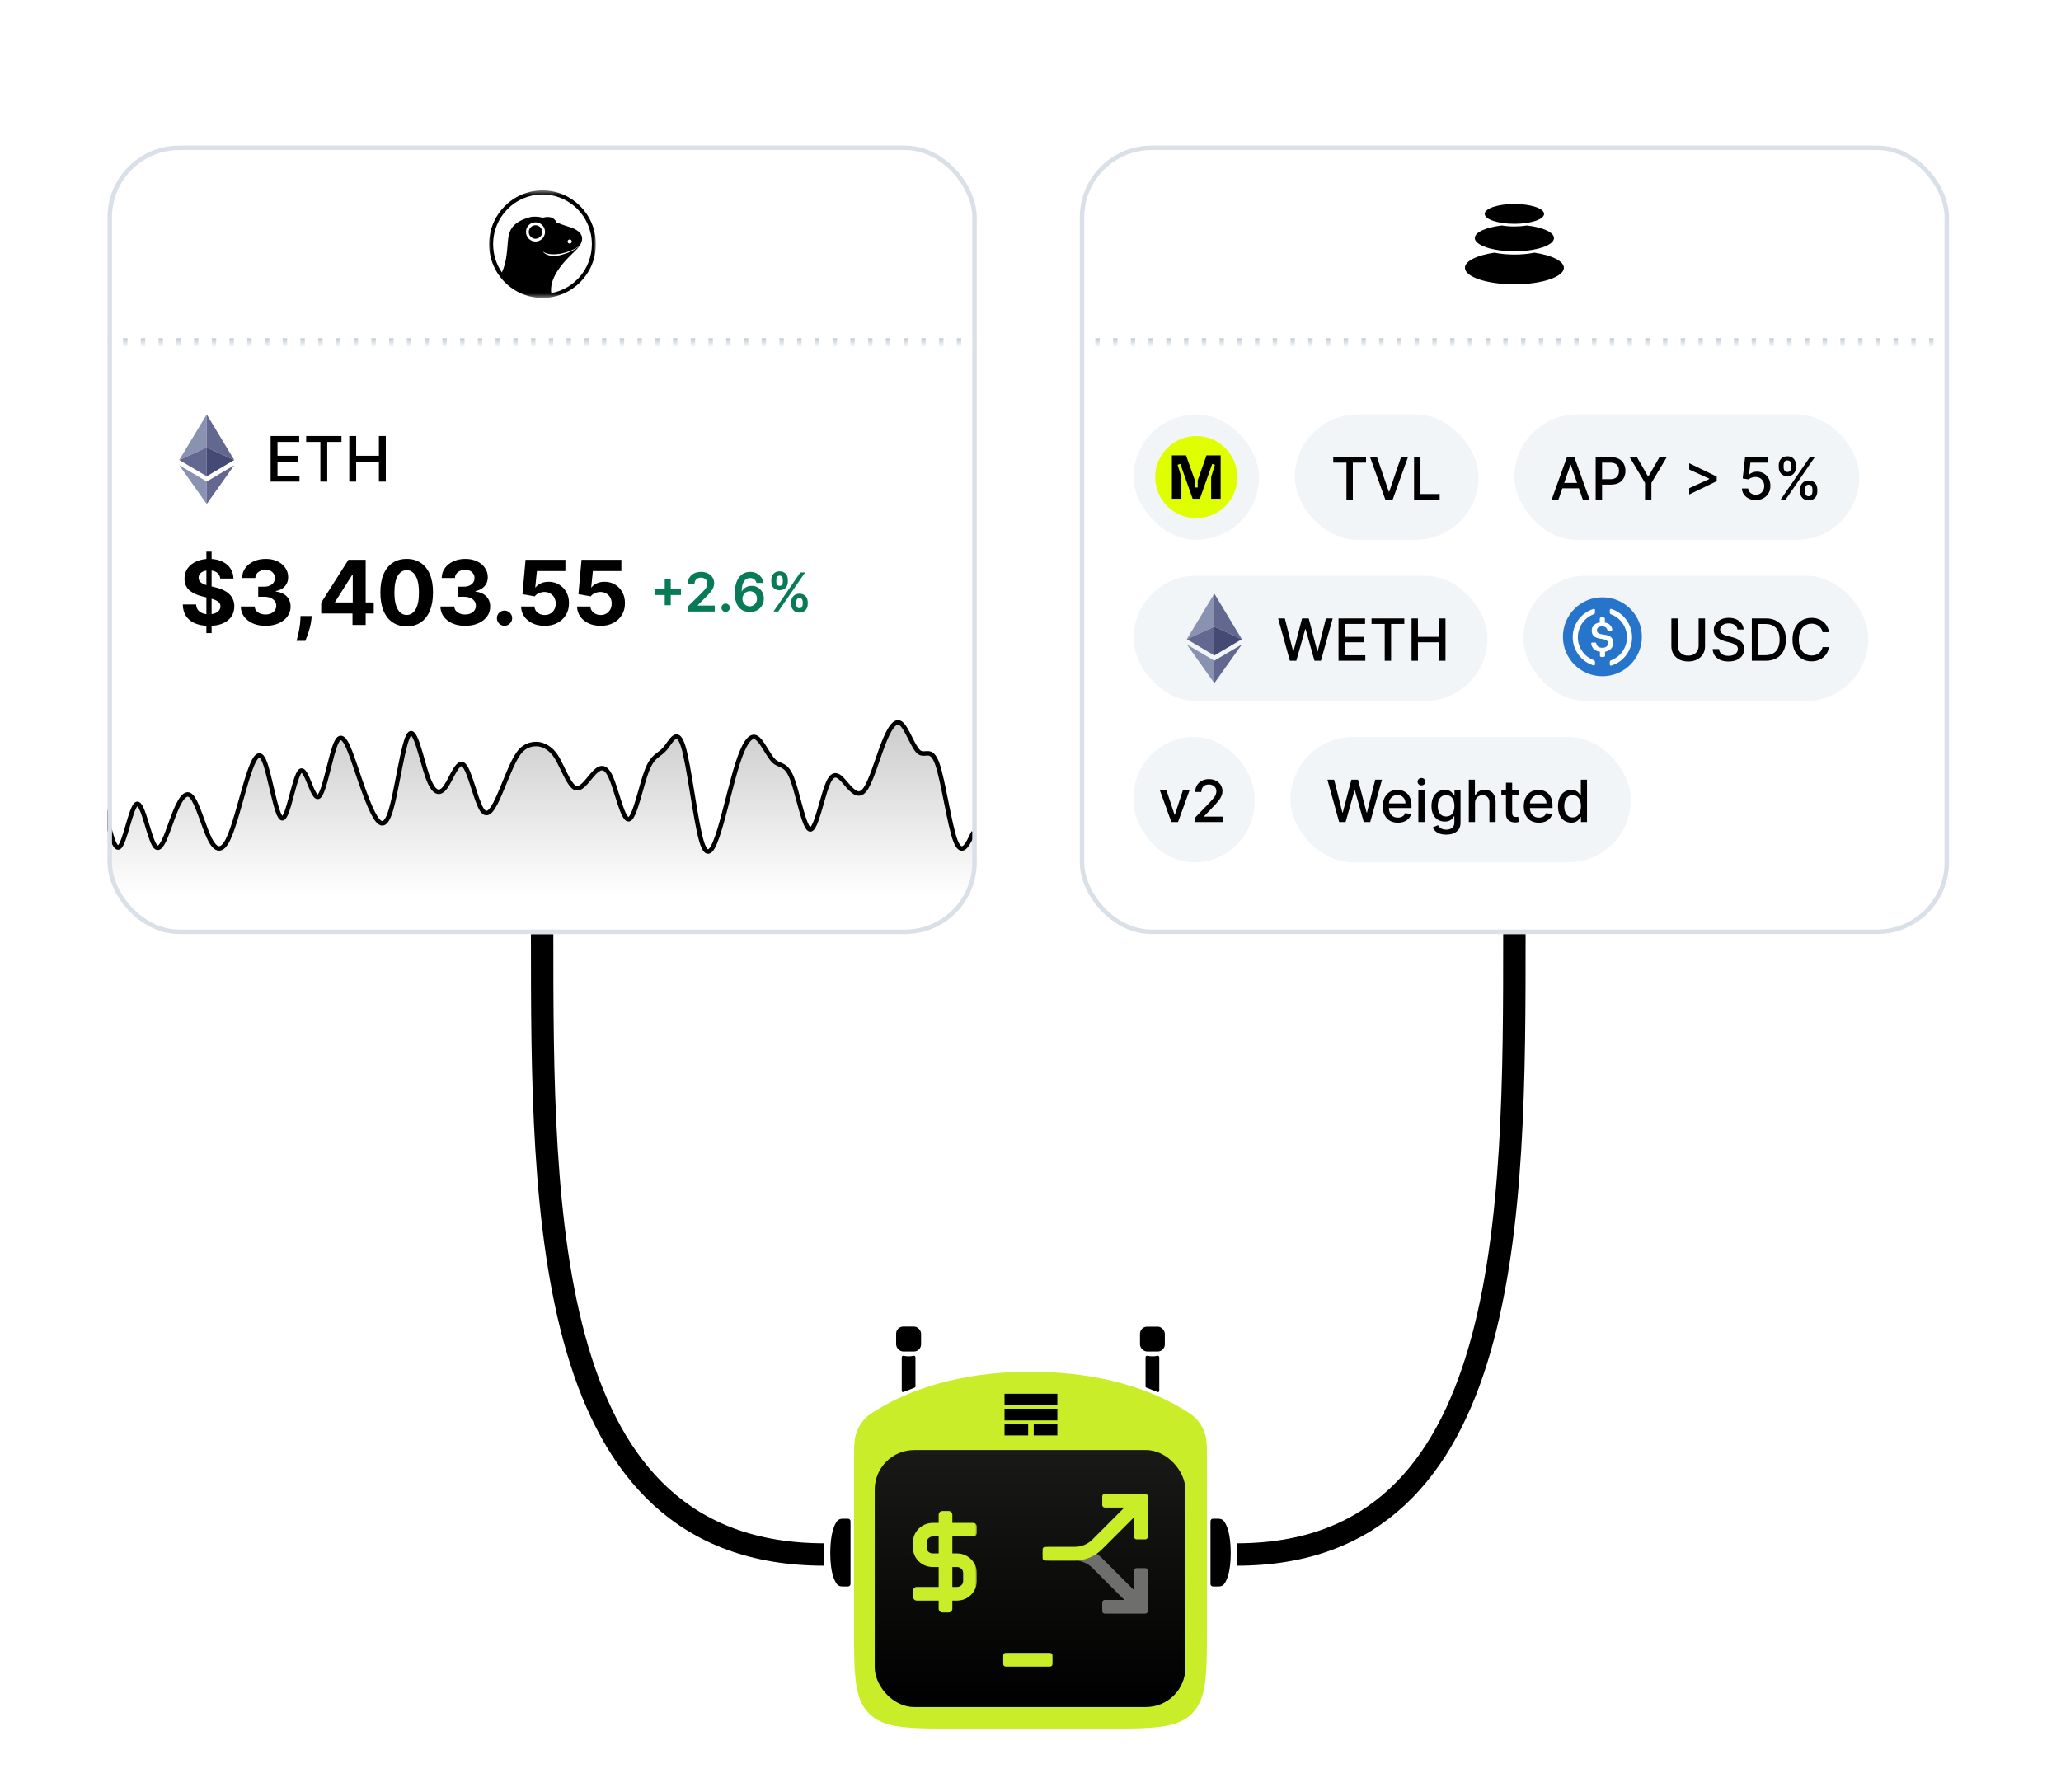 <svg width="460" height="400" viewBox="0 0 460 400" fill="none" xmlns="http://www.w3.org/2000/svg">
<rect width="460" height="400" fill="white"/>
<path d="M338 208.5C338 271 338 347 276 347" stroke="black" stroke-width="5"/>
<path d="M121 208.5C121 271 121 347 184 347" stroke="black" stroke-width="5"/>
<path d="M255.678 302.949C255.678 302.735 255.917 302.588 256.123 302.641C256.756 302.806 257.66 302.806 258.293 302.641C258.5 302.588 258.739 302.734 258.739 302.947C258.739 304.94 258.739 309.112 258.739 310.471C258.739 310.671 258.534 310.804 258.349 310.728C257.606 310.422 256.414 309.955 255.858 309.744C255.75 309.703 255.678 309.602 255.678 309.485C255.678 308.546 255.678 304.641 255.678 302.949Z" fill="black"/>
<path d="M204.324 302.949C204.324 302.735 204.085 302.588 203.879 302.641C203.246 302.806 202.342 302.806 201.709 302.641C201.502 302.588 201.263 302.734 201.263 302.947C201.263 304.94 201.263 309.112 201.263 310.471C201.263 310.671 201.468 310.804 201.653 310.728C202.396 310.422 203.588 309.955 204.144 309.744C204.252 309.703 204.324 309.602 204.324 309.485C204.324 308.546 204.324 304.641 204.324 302.949Z" fill="black"/>
<path d="M190.614 325.705C190.614 322.208 190.614 320.459 191.775 318.414C192.935 316.37 194.062 315.696 196.317 314.349C202.317 310.765 213.245 306.204 230 306.204C246.756 306.204 257.683 310.765 263.684 314.349C265.938 315.696 267.066 316.37 268.226 318.414C269.386 320.459 269.386 322.208 269.386 325.705V362.939C269.386 373.744 269.386 379.147 266.03 382.503C262.673 385.86 257.271 385.86 246.466 385.86H213.535C202.73 385.86 197.328 385.86 193.971 382.503C190.614 379.147 190.614 373.744 190.614 362.939V325.705Z" fill="#C9ED29"/>
<g clip-path="url(#clip0_9612_11438)">
<path fill-rule="evenodd" clip-rule="evenodd" d="M224.206 313.723V311.114H235.992V313.723H224.206Z" fill="black"/>
<path fill-rule="evenodd" clip-rule="evenodd" d="M224.206 317.071V314.462H235.992V317.071H224.206Z" fill="black"/>
<path fill-rule="evenodd" clip-rule="evenodd" d="M224.206 320.419V317.81H229.479V320.419H224.206Z" fill="black"/>
<path fill-rule="evenodd" clip-rule="evenodd" d="M230.72 320.419V317.81H235.992V320.419H230.72Z" fill="black"/>
</g>
<path d="M270.171 339.565C270.171 339.258 270.42 339.009 270.726 339.009H271.853C272.361 339.009 272.869 339.142 273.173 339.548C273.784 340.365 274.689 342.311 274.689 346.67C274.689 351.173 273.723 353.008 273.114 353.719C272.836 354.042 272.407 354.135 271.981 354.135H270.726C270.42 354.135 270.171 353.886 270.171 353.579V339.565Z" fill="black"/>
<path d="M189.83 339.565C189.83 339.258 189.581 339.009 189.274 339.009H188.147C187.639 339.009 187.132 339.142 186.828 339.548C186.217 340.365 185.311 342.311 185.311 346.67C185.311 351.173 186.277 353.008 186.887 353.719C187.164 354.042 187.594 354.135 188.019 354.135H189.274C189.581 354.135 189.83 353.886 189.83 353.579V339.565Z" fill="black"/>
<rect x="195.23" y="323.686" width="69.343" height="57.36" rx="8.815" fill="url(#paint0_linear_9612_11438)"/>
<path fill-rule="evenodd" clip-rule="evenodd" d="M255.618 350.037C255.925 350.037 256.173 350.286 256.173 350.593L256.173 359.641C256.173 359.947 255.925 360.196 255.618 360.196L246.57 360.196C246.263 360.196 246.014 359.947 246.014 359.641L246.014 357.696C246.014 357.389 246.263 357.141 246.57 357.141L250.957 357.141L243.808 349.991C243.29 349.473 242.675 349.062 241.998 348.782C241.321 348.501 240.596 348.357 239.864 348.357L234.232 348.357C233.388 348.357 232.704 347.673 232.704 346.829C232.704 345.986 233.388 345.302 234.232 345.302L239.863 345.302C240.997 345.301 242.12 345.525 243.167 345.959C244.215 346.392 245.167 347.028 245.968 347.83L253.118 354.98L253.118 350.593C253.118 350.286 253.367 350.037 253.673 350.037L255.618 350.037Z" fill="#6E6E6C"/>
<path fill-rule="evenodd" clip-rule="evenodd" d="M255.618 333.463C255.925 333.463 256.173 333.711 256.173 334.018L256.173 343.066C256.173 343.373 255.925 343.621 255.618 343.621L253.673 343.621C253.367 343.621 253.118 343.373 253.118 343.066L253.118 338.679L245.968 345.828C245.167 346.63 244.215 347.266 243.167 347.7C242.12 348.134 240.997 348.357 239.863 348.357L233.26 348.357C232.953 348.357 232.704 348.108 232.704 347.802L232.704 345.857C232.704 345.55 232.953 345.302 233.26 345.302L239.863 345.302C240.596 345.302 241.321 345.157 241.998 344.877C242.675 344.597 243.29 344.186 243.807 343.668L250.957 336.518L246.57 336.518C246.263 336.518 246.014 336.269 246.014 335.963L246.014 334.018C246.014 333.711 246.263 333.463 246.57 333.463L255.618 333.463Z" fill="#C9ED29"/>
<mask id="path-12-outside-1_9612_11438" maskUnits="userSpaceOnUse" x="203.056" y="336.576" width="15" height="24" fill="black">
<rect fill="white" x="203.056" y="336.576" width="15" height="24"/>
<path d="M204.056 344.286C204.056 343.53 204.241 342.845 204.611 342.231C204.988 341.617 205.492 341.129 206.122 340.767C206.759 340.405 207.46 340.224 208.223 340.224H209.782V338.132C209.782 337.825 210.03 337.576 210.337 337.576H211.726C212.033 337.576 212.281 337.825 212.281 338.132V340.224H217.202C217.509 340.224 217.758 340.473 217.758 340.78V342.148C217.758 342.455 217.509 342.704 217.202 342.704H212.281V347.036H213.571C214.343 347.036 215.043 347.221 215.673 347.591C216.303 347.953 216.802 348.441 217.172 349.055C217.55 349.669 217.739 350.354 217.739 351.11V352.939C217.739 353.695 217.55 354.38 217.172 354.994C216.802 355.608 216.303 356.1 215.673 356.47C215.043 356.832 214.343 357.013 213.571 357.013H212.281V359.104C212.281 359.411 212.033 359.659 211.726 359.659H210.337C210.03 359.659 209.782 359.411 209.782 359.104V357.013H204.623C204.316 357.013 204.067 356.764 204.067 356.457V355.077C204.067 354.77 204.316 354.522 204.623 354.522H209.782V349.516H208.223C207.452 349.516 206.751 349.339 206.122 348.984C205.492 348.622 204.988 348.138 204.611 347.532C204.241 346.926 204.056 346.257 204.056 345.525V344.286ZM206.547 345.513C206.547 345.938 206.708 346.301 207.031 346.6C207.361 346.891 207.759 347.036 208.223 347.036H209.782V342.704H208.223C207.759 342.704 207.361 342.865 207.031 343.188C206.708 343.502 206.547 343.892 206.547 344.356V345.513ZM213.571 354.522C214.036 354.522 214.429 354.368 214.752 354.061C215.083 353.754 215.248 353.376 215.248 352.928V351.11C215.248 350.669 215.083 350.295 214.752 349.988C214.429 349.673 214.036 349.516 213.571 349.516H212.281V354.522H213.571Z"/>
</mask>
<path d="M204.056 344.286C204.056 343.53 204.241 342.845 204.611 342.231C204.988 341.617 205.492 341.129 206.122 340.767C206.759 340.405 207.46 340.224 208.223 340.224H209.782V338.132C209.782 337.825 210.03 337.576 210.337 337.576H211.726C212.033 337.576 212.281 337.825 212.281 338.132V340.224H217.202C217.509 340.224 217.758 340.473 217.758 340.78V342.148C217.758 342.455 217.509 342.704 217.202 342.704H212.281V347.036H213.571C214.343 347.036 215.043 347.221 215.673 347.591C216.303 347.953 216.802 348.441 217.172 349.055C217.55 349.669 217.739 350.354 217.739 351.11V352.939C217.739 353.695 217.55 354.38 217.172 354.994C216.802 355.608 216.303 356.1 215.673 356.47C215.043 356.832 214.343 357.013 213.571 357.013H212.281V359.104C212.281 359.411 212.033 359.659 211.726 359.659H210.337C210.03 359.659 209.782 359.411 209.782 359.104V357.013H204.623C204.316 357.013 204.067 356.764 204.067 356.457V355.077C204.067 354.77 204.316 354.522 204.623 354.522H209.782V349.516H208.223C207.452 349.516 206.751 349.339 206.122 348.984C205.492 348.622 204.988 348.138 204.611 347.532C204.241 346.926 204.056 346.257 204.056 345.525V344.286ZM206.547 345.513C206.547 345.938 206.708 346.301 207.031 346.6C207.361 346.891 207.759 347.036 208.223 347.036H209.782V342.704H208.223C207.759 342.704 207.361 342.865 207.031 343.188C206.708 343.502 206.547 343.892 206.547 344.356V345.513ZM213.571 354.522C214.036 354.522 214.429 354.368 214.752 354.061C215.083 353.754 215.248 353.376 215.248 352.928V351.11C215.248 350.669 215.083 350.295 214.752 349.988C214.429 349.673 214.036 349.516 213.571 349.516H212.281V354.522H213.571Z" fill="#C9ED29"/>
<path d="M204.611 342.231L204.374 342.086L204.373 342.088L204.611 342.231ZM206.122 340.767L205.985 340.526L205.983 340.527L206.122 340.767ZM209.782 340.224V340.502H210.059V340.224H209.782ZM212.281 340.224H212.004V340.502H212.281V340.224ZM212.281 342.704V342.426H212.004V342.704H212.281ZM212.281 347.036H212.004V347.314H212.281V347.036ZM215.673 347.591L215.532 347.831L215.534 347.832L215.673 347.591ZM217.172 349.055L216.934 349.199L216.936 349.201L217.172 349.055ZM217.172 354.994L216.936 354.848L216.934 354.85L217.172 354.994ZM215.673 356.47L215.811 356.71L215.814 356.709L215.673 356.47ZM212.281 357.013V356.735H212.004V357.013H212.281ZM209.782 357.013H210.059V356.735H209.782V357.013ZM209.782 354.522V354.799H210.059V354.522H209.782ZM209.782 349.516H210.059V349.238H209.782V349.516ZM206.122 348.984L205.983 349.225L205.986 349.227L206.122 348.984ZM204.611 347.532L204.373 347.677L204.375 347.679L204.611 347.532ZM207.031 346.6L206.842 346.803L206.847 346.808L207.031 346.6ZM209.782 347.036V347.314H210.059V347.036H209.782ZM209.782 342.704H210.059V342.426H209.782V342.704ZM207.031 343.188L207.225 343.386L207.225 343.386L207.031 343.188ZM214.752 354.061L214.563 353.858L214.561 353.86L214.752 354.061ZM214.752 349.988L214.558 350.187L214.563 350.192L214.752 349.988ZM212.281 349.516V349.238H212.004V349.516H212.281ZM212.281 354.522H212.004V354.799H212.281V354.522ZM204.333 344.286C204.333 343.578 204.506 342.943 204.848 342.375L204.373 342.088C203.975 342.748 203.778 343.482 203.778 344.286H204.333ZM204.847 342.377C205.2 341.803 205.67 341.347 206.26 341.008L205.983 340.527C205.314 340.912 204.776 341.432 204.374 342.086L204.847 342.377ZM206.259 341.009C206.853 340.672 207.506 340.502 208.223 340.502V339.947C207.414 339.947 206.666 340.139 205.985 340.526L206.259 341.009ZM208.223 340.502H209.782V339.947H208.223V340.502ZM210.059 340.224V338.132H209.504V340.224H210.059ZM210.337 337.854H211.726V337.298H210.337V337.854ZM212.004 338.132V340.224H212.559V338.132H212.004ZM212.281 340.502H217.202V339.947H212.281V340.502ZM217.48 340.78V342.148H218.036V340.78H217.48ZM217.202 342.426H212.281V342.981H217.202V342.426ZM212.004 342.704V347.036H212.559V342.704H212.004ZM212.281 347.314H213.571V346.759H212.281V347.314ZM213.571 347.314C214.296 347.314 214.948 347.487 215.532 347.831L215.814 347.352C215.139 346.955 214.389 346.759 213.571 346.759V347.314ZM215.534 347.832C216.124 348.171 216.589 348.626 216.934 349.199L217.41 348.912C217.016 348.257 216.481 347.736 215.811 347.351L215.534 347.832ZM216.936 349.201C217.285 349.769 217.461 350.403 217.461 351.11H218.017C218.017 350.305 217.815 349.57 217.409 348.91L216.936 349.201ZM217.461 351.11V352.939H218.017V351.11H217.461ZM217.461 352.939C217.461 353.646 217.285 354.28 216.936 354.848L217.409 355.139C217.815 354.479 218.017 353.744 218.017 352.939H217.461ZM216.934 354.85C216.589 355.424 216.123 355.883 215.532 356.23L215.814 356.709C216.482 356.316 217.016 355.791 217.41 355.137L216.934 354.85ZM215.534 356.229C214.95 356.565 214.297 356.735 213.571 356.735V357.29C214.388 357.29 215.137 357.098 215.811 356.71L215.534 356.229ZM213.571 356.735H212.281V357.29H213.571V356.735ZM212.004 357.013V359.104H212.559V357.013H212.004ZM211.726 359.382H210.337V359.937H211.726V359.382ZM210.059 359.104V357.013H209.504V359.104H210.059ZM209.782 356.735H204.623V357.29H209.782V356.735ZM204.345 356.457V355.077H203.79V356.457H204.345ZM204.623 354.799H209.782V354.244H204.623V354.799ZM210.059 354.522V349.516H209.504V354.522H210.059ZM209.782 349.238H208.223V349.793H209.782V349.238ZM208.223 349.238C207.496 349.238 206.843 349.072 206.258 348.742L205.986 349.227C206.66 349.606 207.408 349.793 208.223 349.793V349.238ZM206.26 348.744C205.669 348.404 205.199 347.952 204.846 347.385L204.375 347.679C204.777 348.325 205.315 348.841 205.983 349.225L206.26 348.744ZM204.848 347.388C204.505 346.826 204.333 346.208 204.333 345.525H203.778C203.778 346.307 203.976 347.026 204.373 347.677L204.848 347.388ZM204.333 345.525V344.286H203.778V345.525H204.333ZM206.269 345.513C206.269 346.019 206.465 346.454 206.842 346.803L207.22 346.396C206.951 346.147 206.825 345.858 206.825 345.513H206.269ZM206.847 346.808C207.231 347.147 207.695 347.314 208.223 347.314V346.759C207.822 346.759 207.491 346.635 207.214 346.391L206.847 346.808ZM208.223 347.314H209.782V346.759H208.223V347.314ZM210.059 347.036V342.704H209.504V347.036H210.059ZM209.782 342.426H208.223V342.981H209.782V342.426ZM208.223 342.426C207.687 342.426 207.22 342.615 206.837 342.989L207.225 343.386C207.503 343.115 207.831 342.981 208.223 342.981V342.426ZM206.837 342.989C206.459 343.358 206.269 343.82 206.269 344.356H206.825C206.825 343.964 206.957 343.647 207.225 343.386L206.837 342.989ZM206.269 344.356V345.513H206.825V344.356H206.269ZM213.571 354.799C214.104 354.799 214.567 354.621 214.943 354.262L214.561 353.86C214.292 354.115 213.968 354.244 213.571 354.244V354.799ZM214.941 354.265C215.328 353.905 215.526 353.454 215.526 352.928H214.97C214.97 353.299 214.837 353.603 214.563 353.858L214.941 354.265ZM215.526 352.928V351.11H214.97V352.928H215.526ZM215.526 351.11C215.526 350.59 215.327 350.143 214.941 349.784L214.563 350.192C214.838 350.447 214.97 350.748 214.97 351.11H215.526ZM214.946 349.789C214.57 349.422 214.106 349.238 213.571 349.238V349.793C213.966 349.793 214.289 349.924 214.558 350.187L214.946 349.789ZM213.571 349.238H212.281V349.793H213.571V349.238ZM212.004 349.516V354.522H212.559V349.516H212.004ZM212.281 354.799H213.571V354.244H212.281V354.799ZM204.345 355.077C204.345 354.924 204.47 354.799 204.623 354.799V354.244C204.163 354.244 203.79 354.617 203.79 355.077H204.345ZM204.623 356.735C204.47 356.735 204.345 356.61 204.345 356.457H203.79C203.79 356.917 204.163 357.29 204.623 357.29V356.735ZM210.337 359.382C210.184 359.382 210.059 359.257 210.059 359.104H209.504C209.504 359.564 209.877 359.937 210.337 359.937V359.382ZM217.48 342.148C217.48 342.301 217.356 342.426 217.202 342.426V342.981C217.663 342.981 218.036 342.608 218.036 342.148H217.48ZM217.202 340.502C217.356 340.502 217.48 340.626 217.48 340.78H218.036C218.036 340.32 217.663 339.947 217.202 339.947V340.502ZM212.004 359.104C212.004 359.257 211.879 359.382 211.726 359.382V359.937C212.186 359.937 212.559 359.564 212.559 359.104H212.004ZM211.726 337.854C211.879 337.854 212.004 337.978 212.004 338.132H212.559C212.559 337.671 212.186 337.298 211.726 337.298V337.854ZM210.059 338.132C210.059 337.978 210.184 337.854 210.337 337.854V337.298C209.877 337.298 209.504 337.671 209.504 338.132H210.059Z" fill="#C9ED29" mask="url(#path-12-outside-1_9612_11438)"/>
<path fill-rule="evenodd" clip-rule="evenodd" d="M234.912 371.01C234.912 371.427 234.912 371.635 234.806 371.781C234.772 371.829 234.73 371.87 234.683 371.904C234.537 372.01 234.329 372.01 233.912 372.01L224.912 372.01C224.495 372.01 224.287 372.01 224.141 371.904C224.093 371.87 224.052 371.829 224.018 371.781C223.912 371.635 223.912 371.427 223.912 371.01L223.912 369.955C223.912 369.538 223.912 369.33 224.018 369.184C224.052 369.137 224.093 369.095 224.141 369.061C224.287 368.955 224.495 368.955 224.912 368.955L233.912 368.955C234.329 368.955 234.537 368.955 234.683 369.061C234.73 369.095 234.772 369.137 234.806 369.184C234.912 369.33 234.912 369.538 234.912 369.955L234.912 371.01Z" fill="#C9ED29"/>
<rect x="200.01" y="296.117" width="5.568" height="5.568" rx="1.591" fill="black"/>
<rect x="254.436" y="296.14" width="5.545" height="5.545" rx="1.584" fill="black"/>
<g clip-path="url(#clip1_9612_11438)">
<rect x="24" y="32.5" width="194" height="176.004" rx="16" fill="white"/>
<mask id="path-19-inside-2_9612_11438" fill="white">
<path d="M24 32.5H218V76.5H24V32.5Z"/>
</mask>
<path d="M24 77H24.495V76H24V77ZM27.464 77H28.454V76H27.464V77ZM31.424 77H32.413V76H31.424V77ZM35.383 77H36.372V76H35.383V77ZM39.342 77H40.332V76H39.342V77ZM43.301 77H44.291V76H43.301V77ZM47.26 77H48.25V76H47.26V77ZM51.219 77H52.209V76H51.219V77ZM55.179 77H56.168V76H55.179V77ZM59.138 77H60.127V76H59.138V77ZM63.097 77H64.087V76H63.097V77ZM67.056 77H68.046V76H67.056V77ZM71.015 77H72.005V76H71.015V77ZM74.975 77H75.964V76H74.975V77ZM78.934 77H79.924V76H78.934V77ZM82.893 77H83.883V76H82.893V77ZM86.852 77H87.842V76H86.852V77ZM90.811 77H91.801V76H90.811V77ZM94.77 77H95.76V76H94.77V77ZM98.73 77H99.719V76H98.73V77ZM102.689 77H103.679V76H102.689V77ZM106.648 77H107.638V76H106.648V77ZM110.607 77H111.597V76H110.607V77ZM114.566 77H115.556V76H114.566V77ZM118.526 77H119.515V76H118.526V77ZM122.485 77H123.475V76H122.485V77ZM126.444 77H127.434V76H126.444V77ZM130.403 77H131.393V76H130.403V77ZM134.362 77H135.352V76H134.362V77ZM138.322 77H139.311V76H138.322V77ZM142.281 77H143.27V76H142.281V77ZM146.24 77H147.23V76H146.24V77ZM150.199 77H151.189V76H150.199V77ZM154.158 77H155.148V76H154.158V77ZM158.117 77H159.107V76H158.117V77ZM162.077 77H163.066V76H162.077V77ZM166.036 77H167.026V76H166.036V77ZM169.995 77H170.985V76H169.995V77ZM173.954 77H174.944V76H173.954V77ZM177.913 77H178.903V76H177.913V77ZM181.873 77H182.862V76H181.873V77ZM185.832 77H186.822V76H185.832V77ZM189.791 77H190.781V76H189.791V77ZM193.75 77H194.74V76H193.75V77ZM197.709 77H198.699V76H197.709V77ZM201.668 77H202.658V76H201.668V77ZM205.628 77H206.617V76H205.628V77ZM209.587 77H210.577V76H209.587V77ZM213.546 77H214.536V76H213.546V77ZM217.505 77H218V76H217.505V77ZM24 77.5H24.495V75.5H24V77.5ZM27.464 77.5H28.454V75.5H27.464V77.5ZM31.424 77.5H32.413V75.5H31.424V77.5ZM35.383 77.5H36.372V75.5H35.383V77.5ZM39.342 77.5H40.332V75.5H39.342V77.5ZM43.301 77.5H44.291V75.5H43.301V77.5ZM47.26 77.5H48.25V75.5H47.26V77.5ZM51.219 77.5H52.209V75.5H51.219V77.5ZM55.179 77.5H56.168V75.5H55.179V77.5ZM59.138 77.5H60.127V75.5H59.138V77.5ZM63.097 77.5H64.087V75.5H63.097V77.5ZM67.056 77.5H68.046V75.5H67.056V77.5ZM71.015 77.5H72.005V75.5H71.015V77.5ZM74.975 77.5H75.964V75.5H74.975V77.5ZM78.934 77.5H79.924V75.5H78.934V77.5ZM82.893 77.5H83.883V75.5H82.893V77.5ZM86.852 77.5H87.842V75.5H86.852V77.5ZM90.811 77.5H91.801V75.5H90.811V77.5ZM94.77 77.5H95.76V75.5H94.77V77.5ZM98.73 77.5H99.719V75.5H98.73V77.5ZM102.689 77.5H103.679V75.5H102.689V77.5ZM106.648 77.5H107.638V75.5H106.648V77.5ZM110.607 77.5H111.597V75.5H110.607V77.5ZM114.566 77.5H115.556V75.5H114.566V77.5ZM118.526 77.5H119.515V75.5H118.526V77.5ZM122.485 77.5H123.475V75.5H122.485V77.5ZM126.444 77.5H127.434V75.5H126.444V77.5ZM130.403 77.5H131.393V75.5H130.403V77.5ZM134.362 77.5H135.352V75.5H134.362V77.5ZM138.322 77.5H139.311V75.5H138.322V77.5ZM142.281 77.5H143.27V75.5H142.281V77.5ZM146.24 77.5H147.23V75.5H146.24V77.5ZM150.199 77.5H151.189V75.5H150.199V77.5ZM154.158 77.5H155.148V75.5H154.158V77.5ZM158.117 77.5H159.107V75.5H158.117V77.5ZM162.077 77.5H163.066V75.5H162.077V77.5ZM166.036 77.5H167.026V75.5H166.036V77.5ZM169.995 77.5H170.985V75.5H169.995V77.5ZM173.954 77.5H174.944V75.5H173.954V77.5ZM177.913 77.5H178.903V75.5H177.913V77.5ZM181.873 77.5H182.862V75.5H181.873V77.5ZM185.832 77.5H186.822V75.5H185.832V77.5ZM189.791 77.5H190.781V75.5H189.791V77.5ZM193.75 77.5H194.74V75.5H193.75V77.5ZM197.709 77.5H198.699V75.5H197.709V77.5ZM201.668 77.5H202.658V75.5H201.668V77.5ZM205.628 77.5H206.617V75.5H205.628V77.5ZM209.587 77.5H210.577V75.5H209.587V77.5ZM213.546 77.5H214.536V75.5H213.546V77.5ZM217.505 77.5H218V75.5H217.505V77.5Z" fill="#BEC9D5" mask="url(#path-19-inside-2_9612_11438)"/>
<g clip-path="url(#clip2_9612_11438)">
<mask id="mask0_9612_11438" style="mask-type:luminance" maskUnits="userSpaceOnUse" x="109" y="42" width="24" height="25">
<path d="M133 42.5H109V66.5H133V42.5Z" fill="white"/>
</mask>
<g mask="url(#mask0_9612_11438)">
<path d="M121.03 42.5C114.45 42.53 109.14 47.927 109.169 54.554C109.199 61.181 114.558 66.529 121.137 66.5C127.717 66.47 133.027 61.073 132.998 54.447C132.968 47.819 127.61 42.471 121.03 42.5ZM119.521 53.912C118.345 53.912 117.391 52.952 117.391 51.767C117.391 50.582 118.345 49.622 119.521 49.622C120.698 49.622 121.651 50.583 121.651 51.767C121.651 52.951 120.697 53.912 119.521 53.912ZM121.22 56.231L121.231 56.217L121.243 56.204C121.85 56.599 122.545 56.738 123.238 56.758C123.932 56.777 124.639 56.724 125.335 56.583C126.03 56.437 126.714 56.222 127.374 55.948C127.744 55.794 128.113 55.626 128.464 55.429C128.466 55.427 128.468 55.426 128.47 55.425C128.689 55.292 128.902 55.153 129.111 55.009C129.157 54.976 129.201 54.942 129.244 54.907L129.249 54.913L129.268 54.934C128.732 55.425 128.094 55.79 127.445 56.112C126.789 56.423 126.105 56.678 125.398 56.862C124.694 57.045 123.959 57.184 123.215 57.115C122.483 57.05 121.712 56.792 121.219 56.231L121.22 56.231ZM126.687 53.912C126.686 53.654 126.892 53.447 127.146 53.444C127.402 53.443 127.608 53.65 127.61 53.907C127.611 54.163 127.405 54.373 127.151 54.374C126.896 54.375 126.689 54.168 126.687 53.912ZM123.038 65.421C122.578 62.174 125.393 58.994 126.981 57.366C127.341 56.998 127.898 56.489 128.416 55.949C130.477 54.008 130.887 51.689 126.67 50.53C125.87 50.297 125.041 49.966 124.202 49.633C124.175 49.555 124.145 49.481 124.11 49.412C124.014 49.245 123.846 49.052 123.591 48.834C123.043 48.355 122.012 48.367 121.123 48.58C120.14 48.346 119.17 48.264 118.238 48.489C114.158 49.621 113.502 51.624 113.344 54.039C113.128 56.648 113.002 58.592 112.021 60.813C110.797 59.035 110.076 56.879 110.066 54.551C110.038 48.423 114.949 43.433 121.033 43.406C127.118 43.378 132.072 48.324 132.1 54.452C132.125 59.925 128.209 64.492 123.037 65.423L123.038 65.421Z" fill="black"/>
<path d="M121.019 51.786C121.019 52.62 120.348 53.295 119.521 53.295C118.694 53.295 118.022 52.62 118.022 51.786C118.022 50.952 118.693 50.278 119.521 50.278C120.349 50.278 121.019 50.952 121.019 51.786Z" fill="black"/>
</g>
</g>
<path d="M46.139 99.895V92.5L40 102.686L46.139 99.895Z" fill="#8A92B2"/>
<path d="M46.139 106.316V99.895L40 102.686L46.139 106.316ZM46.139 99.895L52.278 102.686L46.139 92.5V99.895Z" fill="#62688F"/>
<path d="M46.139 99.895V106.316L52.278 102.686L46.139 99.895Z" fill="#454A75"/>
<path d="M46.139 107.479L40 103.852L46.139 112.504V107.479Z" fill="#8A92B2"/>
<path d="M52.282 103.852L46.139 107.479V112.504L52.282 103.852Z" fill="#62688F"/>
<path d="M60.401 107.502V97.32H66.784V98.643H61.937V101.745H66.451V103.062H61.937V106.18H66.844V107.502H60.401ZM68.334 98.643V97.32H76.214V98.643H73.037V107.502H71.506V98.643H68.334ZM77.956 107.502V97.32H79.492V101.745H84.568V97.32H86.109V107.502H84.568V103.062H79.492V107.502H77.956Z" fill="black"/>
<path d="M46.065 141.322V123.14H47.23V141.322H46.065ZM49.155 129.142C49.098 128.569 48.854 128.124 48.423 127.806C47.992 127.489 47.408 127.331 46.669 127.331C46.167 127.331 45.743 127.402 45.398 127.544C45.052 127.681 44.787 127.873 44.602 128.119C44.422 128.365 44.332 128.645 44.332 128.957C44.323 129.217 44.377 129.445 44.496 129.639C44.619 129.833 44.787 130.001 45 130.143C45.213 130.28 45.459 130.401 45.739 130.505C46.018 130.605 46.316 130.69 46.633 130.761L47.94 131.074C48.575 131.216 49.157 131.405 49.688 131.642C50.218 131.878 50.677 132.17 51.065 132.515C51.454 132.861 51.754 133.268 51.967 133.737C52.185 134.206 52.296 134.743 52.301 135.349C52.296 136.239 52.069 137.011 51.619 137.664C51.174 138.313 50.53 138.817 49.688 139.177C48.849 139.532 47.839 139.71 46.655 139.71C45.481 139.71 44.458 139.53 43.587 139.17C42.72 138.81 42.043 138.278 41.555 137.572C41.072 136.862 40.819 135.984 40.795 134.937H43.771C43.804 135.425 43.944 135.832 44.19 136.159C44.441 136.481 44.775 136.725 45.192 136.89C45.613 137.051 46.089 137.132 46.619 137.132C47.14 137.132 47.592 137.056 47.976 136.904C48.364 136.753 48.665 136.542 48.878 136.272C49.091 136.002 49.197 135.692 49.197 135.342C49.197 135.015 49.1 134.741 48.906 134.518C48.717 134.296 48.438 134.106 48.068 133.95C47.704 133.794 47.256 133.652 46.726 133.524L45.142 133.126C43.916 132.828 42.947 132.361 42.237 131.727C41.527 131.092 41.174 130.238 41.179 129.163C41.174 128.282 41.409 127.513 41.882 126.855C42.36 126.197 43.016 125.683 43.849 125.314C44.683 124.944 45.63 124.76 46.69 124.76C47.77 124.76 48.712 124.944 49.517 125.314C50.327 125.683 50.956 126.197 51.406 126.855C51.856 127.513 52.088 128.275 52.102 129.142H49.155ZM59.261 139.703C58.2 139.703 57.256 139.52 56.427 139.156C55.603 138.787 54.952 138.28 54.474 137.636C54.001 136.987 53.757 136.239 53.742 135.392H56.839C56.858 135.747 56.974 136.059 57.187 136.329C57.405 136.594 57.694 136.8 58.053 136.947C58.413 137.094 58.818 137.167 59.268 137.167C59.737 137.167 60.151 137.084 60.511 136.919C60.871 136.753 61.152 136.523 61.356 136.23C61.56 135.936 61.661 135.598 61.661 135.214C61.661 134.826 61.553 134.483 61.335 134.184C61.122 133.881 60.814 133.645 60.411 133.474C60.014 133.304 59.54 133.218 58.991 133.218H57.634V130.96H58.991C59.455 130.96 59.865 130.879 60.22 130.718C60.58 130.557 60.859 130.335 61.058 130.051C61.257 129.762 61.356 129.426 61.356 129.042C61.356 128.678 61.268 128.358 61.093 128.083C60.923 127.804 60.681 127.586 60.369 127.43C60.061 127.274 59.701 127.196 59.289 127.196C58.873 127.196 58.492 127.271 58.146 127.423C57.8 127.57 57.523 127.78 57.315 128.055C57.106 128.33 56.995 128.652 56.981 129.021H54.034C54.048 128.183 54.287 127.444 54.751 126.805C55.215 126.166 55.84 125.666 56.626 125.306C57.417 124.942 58.309 124.76 59.303 124.76C60.307 124.76 61.186 124.942 61.938 125.306C62.691 125.671 63.276 126.163 63.693 126.784C64.114 127.399 64.322 128.091 64.318 128.858C64.322 129.672 64.069 130.351 63.558 130.896C63.051 131.44 62.391 131.786 61.576 131.933V132.047C62.646 132.184 63.461 132.556 64.019 133.162C64.583 133.763 64.862 134.516 64.858 135.42C64.862 136.249 64.623 136.985 64.14 137.629C63.662 138.273 63.001 138.779 62.159 139.149C61.316 139.518 60.35 139.703 59.261 139.703ZM69.575 137.515L69.496 138.297C69.435 138.922 69.317 139.544 69.141 140.164C68.971 140.789 68.791 141.355 68.602 141.862C68.417 142.368 68.268 142.766 68.154 143.055H66.194C66.265 142.776 66.362 142.385 66.485 141.883C66.608 141.386 66.724 140.827 66.833 140.207C66.942 139.587 67.011 138.955 67.039 138.311L67.075 137.515H69.575ZM71.692 136.947V134.525L77.765 124.958H79.853V128.311H78.617L74.789 134.369V134.483H83.418V136.947H71.692ZM78.674 139.504V136.208L78.731 135.136V124.958H81.614V139.504H78.674ZM90.77 139.824C89.549 139.819 88.498 139.518 87.617 138.922C86.741 138.325 86.066 137.461 85.593 136.329C85.124 135.198 84.892 133.836 84.897 132.245C84.897 130.659 85.131 129.307 85.6 128.19C86.073 127.073 86.748 126.223 87.624 125.64C88.505 125.053 89.553 124.76 90.77 124.76C91.987 124.76 93.034 125.053 93.91 125.64C94.79 126.227 95.467 127.08 95.941 128.197C96.414 129.31 96.649 130.659 96.644 132.245C96.644 133.841 96.407 135.205 95.934 136.336C95.465 137.468 94.793 138.332 93.917 138.929C93.041 139.525 91.992 139.824 90.77 139.824ZM90.77 137.274C91.604 137.274 92.269 136.855 92.766 136.017C93.263 135.179 93.51 133.922 93.505 132.245C93.505 131.142 93.391 130.224 93.164 129.49C92.941 128.756 92.624 128.204 92.212 127.835C91.805 127.466 91.324 127.281 90.77 127.281C89.942 127.281 89.279 127.695 88.782 128.524C88.285 129.352 88.034 130.593 88.029 132.245C88.029 133.363 88.14 134.296 88.363 135.044C88.59 135.787 88.91 136.346 89.322 136.72C89.734 137.089 90.216 137.274 90.77 137.274ZM103.813 139.703C102.753 139.703 101.808 139.52 100.979 139.156C100.156 138.787 99.504 138.28 99.026 137.636C98.553 136.987 98.309 136.239 98.295 135.392H101.391C101.41 135.747 101.526 136.059 101.739 136.329C101.957 136.594 102.246 136.8 102.606 136.947C102.966 137.094 103.371 137.167 103.82 137.167C104.289 137.167 104.703 137.084 105.063 136.919C105.423 136.753 105.705 136.523 105.908 136.23C106.112 135.936 106.214 135.598 106.214 135.214C106.214 134.826 106.105 134.483 105.887 134.184C105.674 133.881 105.366 133.645 104.964 133.474C104.566 133.304 104.093 133.218 103.543 133.218H102.187V130.96H103.543C104.007 130.96 104.417 130.879 104.772 130.718C105.132 130.557 105.411 130.335 105.61 130.051C105.809 129.762 105.908 129.426 105.908 129.042C105.908 128.678 105.821 128.358 105.646 128.083C105.475 127.804 105.234 127.586 104.921 127.43C104.613 127.274 104.254 127.196 103.842 127.196C103.425 127.196 103.044 127.271 102.698 127.423C102.353 127.57 102.076 127.78 101.867 128.055C101.659 128.33 101.548 128.652 101.533 129.021H98.586C98.6 128.183 98.839 127.444 99.303 126.805C99.767 126.166 100.392 125.666 101.178 125.306C101.969 124.942 102.862 124.76 103.856 124.76C104.86 124.76 105.738 124.942 106.491 125.306C107.244 125.671 107.828 126.163 108.245 126.784C108.666 127.399 108.875 128.091 108.87 128.858C108.875 129.672 108.621 130.351 108.11 130.896C107.603 131.44 106.943 131.786 106.129 131.933V132.047C107.199 132.184 108.013 132.556 108.572 133.162C109.135 133.763 109.415 134.516 109.41 135.42C109.415 136.249 109.175 136.985 108.692 137.629C108.214 138.273 107.554 138.779 106.711 139.149C105.868 139.518 104.902 139.703 103.813 139.703ZM112.607 139.689C112.138 139.689 111.736 139.523 111.4 139.191C111.068 138.855 110.903 138.453 110.903 137.984C110.903 137.52 111.068 137.122 111.4 136.791C111.736 136.459 112.138 136.294 112.607 136.294C113.062 136.294 113.459 136.459 113.8 136.791C114.141 137.122 114.312 137.52 114.312 137.984C114.312 138.297 114.231 138.583 114.07 138.843C113.914 139.099 113.708 139.305 113.452 139.461C113.197 139.613 112.915 139.689 112.607 139.689ZM121.563 139.703C120.559 139.703 119.664 139.518 118.878 139.149C118.097 138.779 117.476 138.27 117.017 137.622C116.558 136.973 116.319 136.23 116.3 135.392H119.283C119.316 135.955 119.553 136.412 119.993 136.762C120.433 137.113 120.957 137.288 121.563 137.288C122.046 137.288 122.472 137.181 122.841 136.968C123.215 136.751 123.506 136.45 123.715 136.066C123.928 135.678 124.034 135.233 124.034 134.731C124.034 134.22 123.925 133.77 123.707 133.382C123.494 132.993 123.198 132.69 122.82 132.473C122.441 132.255 122.008 132.144 121.52 132.139C121.094 132.139 120.68 132.226 120.277 132.402C119.879 132.577 119.569 132.816 119.347 133.119L116.612 132.629L117.301 124.958H126.193V127.473H119.837L119.46 131.116H119.546C119.801 130.756 120.187 130.458 120.703 130.221C121.219 129.984 121.797 129.866 122.436 129.866C123.312 129.866 124.093 130.072 124.78 130.484C125.466 130.896 126.009 131.462 126.406 132.181C126.804 132.896 127.001 133.72 126.996 134.653C127.001 135.633 126.773 136.504 126.314 137.267C125.859 138.024 125.223 138.621 124.403 139.056C123.589 139.487 122.642 139.703 121.563 139.703ZM134.053 139.703C133.049 139.703 132.155 139.518 131.369 139.149C130.587 138.779 129.967 138.27 129.508 137.622C129.048 136.973 128.809 136.23 128.79 135.392H131.773C131.807 135.955 132.043 136.412 132.484 136.762C132.924 137.113 133.447 137.288 134.053 137.288C134.536 137.288 134.962 137.181 135.332 136.968C135.706 136.751 135.997 136.45 136.205 136.066C136.418 135.678 136.525 135.233 136.525 134.731C136.525 134.22 136.416 133.77 136.198 133.382C135.985 132.993 135.689 132.69 135.31 132.473C134.932 132.255 134.498 132.144 134.011 132.139C133.584 132.139 133.17 132.226 132.768 132.402C132.37 132.577 132.06 132.816 131.837 133.119L129.103 132.629L129.792 124.958H138.684V127.473H132.327L131.951 131.116H132.036C132.292 130.756 132.678 130.458 133.194 130.221C133.71 129.984 134.288 129.866 134.927 129.866C135.803 129.866 136.584 130.072 137.271 130.484C137.957 130.896 138.499 131.462 138.897 132.181C139.295 132.896 139.491 133.72 139.486 134.653C139.491 135.633 139.264 136.504 138.805 137.267C138.35 138.024 137.713 138.621 136.894 139.056C136.08 139.487 135.133 139.703 134.053 139.703Z" fill="black"/>
<path d="M148.366 135.106V129.208H149.705V135.106H148.366ZM146.087 132.826V131.488H151.984V132.826H146.087ZM153.545 136.504V135.362L156.575 132.392C156.865 132.099 157.106 131.839 157.299 131.612C157.493 131.385 157.637 131.164 157.734 130.951C157.831 130.738 157.879 130.511 157.879 130.27C157.879 129.994 157.816 129.758 157.691 129.562C157.566 129.363 157.395 129.21 157.176 129.102C156.957 128.994 156.708 128.94 156.43 128.94C156.143 128.94 155.892 129 155.676 129.119C155.46 129.235 155.292 129.402 155.173 129.618C155.056 129.833 154.998 130.091 154.998 130.389H153.494C153.494 129.835 153.62 129.353 153.873 128.944C154.126 128.535 154.474 128.218 154.917 127.994C155.363 127.77 155.875 127.657 156.451 127.657C157.037 127.657 157.551 127.767 157.994 127.985C158.437 128.204 158.781 128.504 159.025 128.885C159.272 129.265 159.396 129.7 159.396 130.189C159.396 130.515 159.333 130.836 159.208 131.152C159.083 131.467 158.863 131.816 158.548 132.2C158.235 132.583 157.797 133.048 157.231 133.593L155.727 135.123V135.183H159.528V136.504H153.545ZM161.966 136.598C161.707 136.598 161.485 136.507 161.301 136.325C161.116 136.143 161.025 135.922 161.028 135.66C161.025 135.404 161.116 135.186 161.301 135.004C161.485 134.822 161.707 134.731 161.966 134.731C162.216 134.731 162.433 134.822 162.618 135.004C162.805 135.186 162.9 135.404 162.903 135.66C162.9 135.833 162.855 135.991 162.767 136.133C162.681 136.275 162.568 136.389 162.426 136.474C162.287 136.556 162.133 136.598 161.966 136.598ZM167.335 136.623C166.917 136.62 166.51 136.548 166.112 136.406C165.714 136.261 165.356 136.027 165.038 135.703C164.72 135.376 164.467 134.943 164.279 134.403C164.092 133.86 164 133.189 164.002 132.387C164.002 131.64 164.082 130.974 164.241 130.389C164.4 129.804 164.629 129.309 164.927 128.906C165.225 128.5 165.585 128.19 166.005 127.977C166.429 127.764 166.902 127.657 167.424 127.657C167.973 127.657 168.458 127.765 168.882 127.981C169.308 128.197 169.652 128.493 169.913 128.868C170.174 129.24 170.336 129.66 170.399 130.129H168.843C168.764 129.794 168.6 129.527 168.353 129.328C168.109 129.126 167.799 129.025 167.424 129.025C166.819 129.025 166.353 129.288 166.027 129.814C165.703 130.339 165.539 131.061 165.537 131.978H165.596C165.735 131.728 165.916 131.514 166.137 131.335C166.359 131.156 166.609 131.018 166.887 130.922C167.169 130.822 167.466 130.772 167.778 130.772C168.289 130.772 168.748 130.895 169.154 131.139C169.564 131.383 169.887 131.72 170.126 132.149C170.365 132.575 170.483 133.064 170.48 133.615C170.483 134.189 170.352 134.704 170.088 135.162C169.824 135.616 169.456 135.974 168.984 136.235C168.512 136.497 167.963 136.626 167.335 136.623ZM167.326 135.345C167.636 135.345 167.913 135.27 168.157 135.119C168.402 134.968 168.595 134.765 168.737 134.51C168.879 134.254 168.949 133.967 168.946 133.649C168.949 133.336 168.88 133.054 168.741 132.801C168.605 132.548 168.416 132.348 168.174 132.2C167.933 132.052 167.657 131.978 167.348 131.978C167.118 131.978 166.903 132.022 166.704 132.11C166.505 132.199 166.332 132.321 166.184 132.477C166.037 132.63 165.92 132.809 165.835 133.014C165.752 133.216 165.71 133.431 165.707 133.662C165.71 133.966 165.781 134.245 165.92 134.501C166.059 134.757 166.251 134.961 166.495 135.115C166.74 135.268 167.017 135.345 167.326 135.345ZM176.586 134.868V134.407C176.586 134.069 176.657 133.758 176.799 133.474C176.944 133.19 177.154 132.961 177.43 132.788C177.706 132.615 178.039 132.528 178.431 132.528C178.835 132.528 179.173 132.615 179.446 132.788C179.718 132.958 179.924 133.186 180.064 133.47C180.206 133.754 180.277 134.066 180.277 134.407V134.868C180.277 135.206 180.206 135.517 180.064 135.801C179.922 136.085 179.713 136.314 179.437 136.487C179.164 136.66 178.829 136.747 178.431 136.747C178.034 136.747 177.697 136.66 177.422 136.487C177.146 136.314 176.937 136.085 176.795 135.801C176.656 135.517 176.586 135.206 176.586 134.868ZM177.699 134.407V134.868C177.699 135.092 177.752 135.298 177.86 135.485C177.968 135.673 178.159 135.767 178.431 135.767C178.707 135.767 178.896 135.674 178.998 135.49C179.103 135.302 179.156 135.095 179.156 134.868V134.407C179.156 134.18 179.106 133.973 179.007 133.785C178.907 133.595 178.716 133.5 178.431 133.5C178.164 133.5 177.975 133.595 177.865 133.785C177.754 133.973 177.699 134.18 177.699 134.407ZM172.15 129.873V129.413C172.15 129.072 172.223 128.76 172.368 128.475C172.512 128.191 172.723 127.964 172.998 127.794C173.274 127.62 173.608 127.534 174 127.534C174.4 127.534 174.737 127.62 175.01 127.794C175.285 127.964 175.493 128.191 175.632 128.475C175.771 128.76 175.841 129.072 175.841 129.413V129.873C175.841 130.214 175.77 130.527 175.627 130.811C175.488 131.092 175.281 131.318 175.005 131.488C174.73 131.659 174.395 131.744 174 131.744C173.599 131.744 173.261 131.659 172.985 131.488C172.713 131.318 172.505 131.091 172.363 130.806C172.221 130.522 172.15 130.211 172.15 129.873ZM173.271 129.413V129.873C173.271 130.1 173.324 130.308 173.429 130.495C173.537 130.68 173.727 130.772 174 130.772C174.272 130.772 174.46 130.68 174.562 130.495C174.667 130.308 174.72 130.1 174.72 129.873V129.413C174.72 129.186 174.67 128.978 174.571 128.791C174.471 128.6 174.281 128.505 174 128.505C173.73 128.505 173.541 128.6 173.433 128.791C173.325 128.981 173.271 129.189 173.271 129.413ZM172.636 136.504L178.636 127.777H179.701L173.701 136.504H172.636Z" fill="#097A56"/>
<path fill-rule="evenodd" clip-rule="evenodd" d="M125.587 171.681C126.443 173.444 127.299 175.206 128.155 175.758C129.284 176.486 130.412 175.111 131.54 173.736C131.762 173.465 131.985 173.194 132.207 172.939C133.558 171.391 134.908 170.437 136.259 173.355C136.741 174.396 137.223 175.931 137.705 177.466C138.573 180.231 139.442 182.996 140.31 182.876C141.196 182.754 142.081 179.633 142.966 176.513C143.432 174.874 143.897 173.235 144.362 172.03C145.277 169.66 146.192 168.972 147.107 168.284C147.543 167.957 147.978 167.63 148.413 167.122C148.663 166.83 148.913 166.478 149.163 166.126C150.264 164.579 151.364 163.031 152.465 166.574C153.155 168.796 153.845 173.021 154.535 177.246C155.196 181.288 155.856 185.33 156.516 187.618C157.867 192.299 159.217 189.643 160.568 185.226C161.205 183.143 161.841 180.669 162.478 178.194C163.192 175.42 163.906 172.647 164.619 170.425C165.97 166.221 167.32 163.991 168.671 164.585C169.439 164.924 170.208 166.176 170.977 167.429C171.559 168.377 172.14 169.326 172.722 169.877C173.168 170.3 173.614 170.49 174.061 170.679C174.965 171.063 175.869 171.447 176.774 173.776C177.259 175.026 177.744 176.835 178.229 178.643C179.095 181.87 179.96 185.096 180.826 185.147C181.664 185.197 182.503 182.264 183.342 179.331C183.854 177.541 184.365 175.752 184.877 174.64C186.173 171.822 187.47 173.352 188.766 174.882C188.82 174.946 188.874 175.01 188.929 175.074C190.279 176.66 191.63 178.048 192.98 176.348C193.942 175.136 194.904 172.358 195.866 169.579C196.255 168.457 196.643 167.335 197.032 166.316C198.382 162.774 199.733 160.479 201.083 161.497C201.761 162.008 202.439 163.354 203.117 164.7C203.79 166.036 204.462 167.371 205.135 167.891C205.611 168.259 206.087 168.219 206.564 168.178C207.438 168.103 208.312 168.029 209.186 170.483C209.848 172.341 210.51 175.65 211.172 178.958C211.861 182.399 212.549 185.839 213.238 187.649C214.588 191.199 215.939 188.475 216.614 187.113L217.289 185.751V207.358H119.688V207.338H22.452V175.203L23.127 178.861C23.803 182.52 25.153 189.837 26.504 189.141C27.163 188.802 27.821 186.556 28.48 184.31C29.172 181.951 29.863 179.593 30.555 179.441C31.319 179.274 32.082 181.795 32.846 184.317C33.433 186.255 34.02 188.194 34.607 188.91C35.737 190.29 36.867 187.138 37.998 183.986C38.218 183.373 38.438 182.759 38.658 182.178C40.009 178.618 41.359 176.318 42.71 177.789C43.52 178.672 44.33 180.911 45.14 183.15C45.68 184.644 46.221 186.139 46.761 187.23C48.112 189.955 49.462 190.164 50.813 187.491C51.808 185.522 52.803 181.988 53.799 178.454C54.154 177.193 54.509 175.931 54.864 174.741C56.215 170.216 57.566 166.72 58.916 169.817C59.465 171.075 60.014 173.422 60.562 175.768C61.364 179.197 62.166 182.626 62.968 182.66C63.683 182.689 64.399 180.012 65.115 177.335C65.75 174.961 66.384 172.588 67.019 172.101C67.707 171.573 68.394 173.259 69.082 174.946C69.745 176.572 70.408 178.198 71.071 177.839C71.831 177.427 72.592 174.404 73.352 171.381C73.942 169.035 74.532 166.689 75.122 165.563C76.473 162.986 77.823 166.799 79.174 170.757C79.296 171.114 79.417 171.472 79.539 171.83C80.768 175.443 81.996 179.056 83.225 181.458C84.576 184.099 85.926 185.278 87.277 180.633C87.813 178.79 88.349 176.029 88.885 173.268C89.7 169.073 90.514 164.879 91.328 163.901C92.303 162.731 93.278 166.17 94.253 169.61C94.629 170.935 95.004 172.26 95.38 173.322C96.73 177.138 98.081 177.546 99.431 175.644C99.834 175.077 100.236 174.306 100.638 173.535C101.586 171.716 102.535 169.898 103.483 170.766C104.213 171.435 104.944 173.697 105.674 175.96C106.294 177.88 106.914 179.801 107.535 180.747C108.885 182.806 110.236 180.24 111.586 177.093C111.918 176.32 112.249 175.512 112.581 174.705C113.6 172.223 114.619 169.742 115.638 168.275C116.715 166.724 118.071 166.085 119.688 166.084V166.084C121.328 166.084 123.031 167.157 124.104 168.859C124.598 169.644 125.093 170.662 125.587 171.681Z" fill="url(#paint1_linear_9612_11438)"/>
<path fill-rule="evenodd" clip-rule="evenodd" d="M197.503 166.494C198.177 164.725 198.831 163.326 199.459 162.499C199.776 162.082 200.043 161.868 200.25 161.79C200.413 161.729 200.572 161.736 200.785 161.896C201.039 162.088 201.335 162.475 201.67 163.035C201.996 163.582 202.325 164.235 202.665 164.909L202.678 164.934C203.009 165.593 203.351 166.271 203.694 166.85C204.035 167.424 204.413 167.963 204.831 168.287C205.287 168.639 205.749 168.708 206.156 168.703C206.315 168.701 206.475 168.688 206.614 168.676L206.697 168.669C206.863 168.655 207 168.647 207.13 168.656C207.363 168.671 207.58 168.737 207.821 168.978C208.083 169.242 208.39 169.733 208.717 170.651C209.366 172.474 210.023 175.757 210.691 179.097L210.692 179.097L210.723 179.254C211.394 182.606 212.077 186.002 212.771 187.827C213.116 188.734 213.499 189.354 213.959 189.668C214.205 189.835 214.474 189.916 214.754 189.898C215.026 189.88 215.265 189.772 215.464 189.635C215.848 189.37 216.166 188.938 216.417 188.534C216.672 188.123 216.892 187.679 217.059 187.343L217.062 187.335L217.737 185.973L216.841 185.529L216.166 186.891C215.996 187.235 215.795 187.639 215.567 188.007C215.332 188.386 215.102 188.669 214.896 188.812C214.799 188.879 214.732 188.897 214.69 188.9C214.656 188.902 214.604 188.897 214.522 188.841C214.329 188.709 214.036 188.339 213.706 187.471C213.049 185.745 212.383 182.454 211.704 179.058L211.656 178.822C211 175.543 210.333 172.208 209.659 170.315C209.311 169.338 208.942 168.687 208.529 168.273C208.095 167.836 207.637 167.687 207.195 167.658C206.987 167.645 206.787 167.658 206.615 167.672L206.517 167.68C206.379 167.692 206.262 167.702 206.143 167.703C205.875 167.707 205.662 167.665 205.443 167.495C205.186 167.297 204.889 166.903 204.554 166.339C204.228 165.79 203.9 165.138 203.561 164.465L203.558 164.46C203.223 163.793 202.877 163.107 202.528 162.523C202.187 161.952 201.808 161.416 201.387 161.098C200.925 160.75 200.409 160.661 199.897 160.855C199.429 161.031 199.021 161.422 198.663 161.894C197.94 162.845 197.244 164.364 196.568 166.138C196.18 167.157 195.784 168.299 195.392 169.431L195.392 169.431L195.392 169.433C195.105 170.261 194.82 171.084 194.54 171.851C193.859 173.72 193.209 175.261 192.593 176.037C192.299 176.407 192.048 176.555 191.851 176.604C191.659 176.652 191.444 176.624 191.18 176.495C190.615 176.216 190.005 175.56 189.315 174.75C189.262 174.688 189.209 174.626 189.156 174.562L189.155 174.562C188.872 174.228 188.575 173.877 188.278 173.574C187.929 173.218 187.533 172.877 187.098 172.699C186.63 172.507 186.116 172.505 185.622 172.828C185.167 173.125 184.781 173.666 184.429 174.431C183.9 175.581 183.371 177.429 182.857 179.228L182.857 179.229L182.857 179.23C182.696 179.793 182.536 180.351 182.378 180.881C182.041 182.017 181.711 183.029 181.389 183.747C181.226 184.109 181.079 184.366 180.951 184.523C180.909 184.575 180.877 184.606 180.855 184.625C180.828 184.601 180.785 184.558 180.728 184.481C180.594 184.3 180.443 184.016 180.28 183.631C179.956 182.864 179.625 181.798 179.288 180.6C179.104 179.945 178.917 179.249 178.729 178.549L178.728 178.545L178.728 178.545C178.24 176.725 177.743 174.872 177.247 173.595C176.543 171.782 175.804 171.019 175.001 170.567C174.748 170.424 174.473 170.307 174.232 170.205C174.131 170.162 174.036 170.121 173.951 170.083C173.641 169.941 173.357 169.783 173.075 169.514C172.78 169.235 172.468 168.821 172.135 168.318C171.896 167.957 171.658 167.57 171.416 167.175L171.416 167.175C171.321 167.021 171.226 166.866 171.13 166.711C170.792 166.166 170.441 165.621 170.084 165.172C169.735 164.734 169.335 164.327 168.881 164.128C168.384 163.909 167.881 163.96 167.421 164.221C166.986 164.467 166.596 164.895 166.239 165.428C165.523 166.497 164.831 168.161 164.153 170.272C163.472 172.391 162.794 175.002 162.119 177.621L162.005 178.066C161.367 180.544 160.733 183.008 160.1 185.08C159.764 186.178 159.433 187.153 159.105 187.927C158.769 188.72 158.465 189.231 158.211 189.468C158.091 189.581 158.033 189.583 158.033 189.583C158.032 189.583 158.026 189.584 158.007 189.575C157.986 189.565 157.948 189.542 157.895 189.488C157.655 189.246 157.345 188.648 157.008 187.48C156.356 185.22 155.699 181.2 155.035 177.132L154.995 176.891C154.323 172.777 153.642 168.642 152.954 166.425C152.615 165.332 152.243 164.594 151.78 164.216C151.529 164.011 151.24 163.903 150.928 163.921C150.632 163.939 150.373 164.067 150.16 164.219C149.747 164.515 149.366 165.008 149.034 165.466C148.939 165.596 148.847 165.726 148.757 165.852L148.756 165.853C148.511 166.199 148.28 166.523 148.046 166.797C147.74 167.154 147.432 167.416 147.107 167.666C147.02 167.734 146.929 167.802 146.835 167.873C146.589 168.058 146.326 168.256 146.07 168.48C145.327 169.133 144.609 170.037 143.909 171.85C143.435 173.077 142.959 174.755 142.49 176.407L142.49 176.407C142.282 177.141 142.075 177.87 141.871 178.551C141.534 179.675 141.204 180.67 140.881 181.39C140.718 181.752 140.568 182.02 140.434 182.196C140.351 182.304 140.294 182.351 140.267 182.37C140.248 182.357 140.218 182.334 140.176 182.291C140.058 182.17 139.916 181.96 139.756 181.648C139.438 181.03 139.111 180.141 138.773 179.122C138.588 178.561 138.399 177.961 138.209 177.354L138.208 177.354L138.208 177.354C137.722 175.805 137.224 174.218 136.727 173.145C136.041 171.663 135.226 170.872 134.198 170.975C133.728 171.022 133.302 171.257 132.929 171.545C132.553 171.837 132.19 172.215 131.846 172.61C131.619 172.871 131.387 173.153 131.162 173.428C131.048 173.567 130.935 173.704 130.826 173.835C130.49 174.237 130.171 174.601 129.859 174.888C129.543 175.178 129.271 175.354 129.039 175.425C128.835 175.487 128.65 175.472 128.443 175.338C128.198 175.18 127.908 174.85 127.579 174.342C127.257 173.846 126.929 173.232 126.593 172.562C126.42 172.216 126.244 171.854 126.066 171.488L126.066 171.487C125.568 170.461 125.054 169.403 124.544 168.593C123.405 166.784 121.558 165.584 119.706 165.584V165.584C117.925 165.585 116.415 166.304 115.245 167.99C114.538 169.008 113.846 170.468 113.171 172.036C112.832 172.824 112.492 173.65 112.155 174.471L112.138 174.513C111.806 175.322 111.476 176.127 111.145 176.896C110.463 178.485 109.817 179.836 109.202 180.544C108.889 180.905 108.679 180.987 108.567 180.987C108.482 180.987 108.276 180.935 107.972 180.473C107.67 180.012 107.349 179.258 107.012 178.323C106.733 177.549 106.453 176.684 106.171 175.809L106.171 175.808L106.17 175.807C106.115 175.636 106.06 175.465 106.004 175.294C105.667 174.253 105.325 173.221 104.979 172.37C104.807 171.943 104.629 171.553 104.447 171.223C104.269 170.9 104.069 170.606 103.841 170.397C103.602 170.178 103.317 170.041 102.995 170.043C102.684 170.044 102.413 170.174 102.193 170.338C101.767 170.654 101.387 171.203 101.048 171.772C100.767 172.245 100.486 172.785 100.212 173.31L100.212 173.31C100.149 173.432 100.085 173.553 100.023 173.673C99.684 174.318 99.36 174.91 99.045 175.354C98.728 175.801 98.448 176.057 98.215 176.173C98.011 176.276 97.841 176.276 97.653 176.181C97.433 176.07 97.156 175.81 96.84 175.299C96.528 174.795 96.204 174.091 95.873 173.155C95.542 172.218 95.208 171.066 94.87 169.875L94.756 169.473L94.756 169.473C94.457 168.418 94.155 167.351 93.852 166.418C93.516 165.382 93.16 164.449 92.78 163.876C92.6 163.604 92.347 163.307 91.999 163.205C91.806 163.147 91.603 163.156 91.412 163.236C91.23 163.312 91.084 163.44 90.967 163.581C90.741 163.852 90.549 164.26 90.376 164.72C90.199 165.192 90.026 165.77 89.855 166.419C89.513 167.717 89.173 169.336 88.835 171.036C88.695 171.744 88.554 172.466 88.415 173.185L88.414 173.188C87.879 175.946 87.349 178.675 86.82 180.494C86.487 181.638 86.167 182.377 85.873 182.814C85.574 183.257 85.381 183.284 85.307 183.279C85.187 183.271 84.967 183.165 84.648 182.778C84.345 182.411 84.027 181.881 83.695 181.231C82.484 178.863 81.267 175.286 80.034 171.66C79.914 171.305 79.793 170.95 79.672 170.595C79.004 168.638 78.311 166.634 77.602 165.452C77.422 165.152 77.228 164.883 77.019 164.675C76.812 164.47 76.554 164.29 76.243 164.238C75.91 164.182 75.601 164.286 75.342 164.493C75.097 164.689 74.889 164.979 74.705 165.331C74.34 166.028 73.99 167.12 73.653 168.332C73.399 169.246 73.145 170.258 72.892 171.263L72.892 171.264L72.891 171.265C72.807 171.602 72.722 171.939 72.638 172.27C72.3 173.599 71.967 174.851 71.637 175.813C71.471 176.294 71.312 176.687 71.161 176.974C71.085 177.117 71.017 177.224 70.958 177.298C70.935 177.328 70.915 177.35 70.899 177.366C70.807 177.293 70.677 177.132 70.517 176.855C70.21 176.322 69.895 175.552 69.562 174.735L69.534 174.666C69.202 173.852 68.848 172.99 68.484 172.4C68.307 172.113 68.088 171.823 67.816 171.655C67.671 171.565 67.492 171.497 67.287 171.502C67.078 171.508 66.894 171.587 66.742 171.704C66.469 171.913 66.258 172.275 66.087 172.642C65.905 173.031 65.729 173.512 65.558 174.042C65.256 174.972 64.956 176.097 64.659 177.206L64.659 177.206L64.538 177.66C64.199 178.924 63.867 180.124 63.539 181.005C63.374 181.448 63.221 181.78 63.083 181.991C63.055 182.034 63.03 182.068 63.009 182.095C62.982 182.061 62.951 182.016 62.916 181.958C62.775 181.727 62.62 181.372 62.455 180.9C62.126 179.962 61.794 178.671 61.456 177.262C61.331 176.74 61.205 176.202 61.079 175.661L61.079 175.661C60.867 174.755 60.654 173.844 60.442 173C60.105 171.658 59.759 170.434 59.403 169.617C59.224 169.206 59.03 168.87 58.814 168.623C58.596 168.376 58.322 168.183 57.986 168.146C57.646 168.109 57.349 168.244 57.116 168.428C56.886 168.61 56.682 168.865 56.498 169.151C55.778 170.274 55.084 172.354 54.415 174.598C54.076 175.734 53.737 176.933 53.4 178.131L53.347 178.318L53.347 178.318C53.027 179.455 52.708 180.588 52.389 181.669C51.712 183.961 51.048 185.976 50.397 187.266C50.072 187.909 49.766 188.338 49.49 188.595C49.219 188.846 49.014 188.9 48.861 188.887C48.694 188.872 48.463 188.768 48.17 188.455C47.879 188.144 47.567 187.667 47.24 187.008C46.714 185.945 46.186 184.487 45.647 182.995C45.511 182.619 45.374 182.241 45.236 181.867C44.898 180.947 44.555 180.054 44.209 179.295C43.868 178.547 43.504 177.881 43.11 177.451C42.698 177.003 42.197 176.755 41.635 176.862C41.121 176.96 40.688 177.335 40.327 177.783C39.596 178.688 38.897 180.223 38.223 182.001C37.995 182.603 37.77 183.229 37.548 183.849L37.548 183.849C37.098 185.104 36.657 186.333 36.212 187.286C35.874 188.01 35.576 188.471 35.336 188.667C35.283 188.711 35.245 188.73 35.224 188.738C35.214 188.742 35.208 188.743 35.205 188.743C35.203 188.744 35.202 188.743 35.202 188.743L35.202 188.743H35.202C35.202 188.743 35.199 188.743 35.194 188.741C35.188 188.739 35.178 188.735 35.164 188.725C35.133 188.706 35.087 188.667 35.026 188.593C34.901 188.44 34.753 188.181 34.59 187.815C34.43 187.455 34.267 187.02 34.1 186.532C33.854 185.811 33.608 185.001 33.36 184.18L33.36 184.18C33.271 183.886 33.182 183.592 33.092 183.3C32.756 182.204 32.41 181.136 32.057 180.358C31.883 179.973 31.69 179.622 31.475 179.37C31.274 179.136 30.932 178.854 30.482 178.953C30.277 178.998 30.114 179.112 29.991 179.229C29.866 179.348 29.757 179.494 29.66 179.648C29.465 179.956 29.283 180.358 29.11 180.803C28.763 181.696 28.42 182.856 28.084 184.001L28.037 184.161C27.713 185.263 27.397 186.344 27.081 187.202C26.916 187.652 26.758 188.023 26.607 188.295C26.532 188.431 26.464 188.532 26.406 188.603C26.385 188.628 26.366 188.648 26.351 188.663C26.262 188.587 26.134 188.417 25.982 188.117C25.68 187.52 25.374 186.599 25.08 185.505C24.495 183.328 23.992 180.604 23.654 178.771L22.979 175.112L21.996 175.293L22.671 178.952L22.672 178.961C23.009 180.786 23.518 183.545 24.114 185.764C24.411 186.869 24.738 187.875 25.09 188.569C25.262 188.91 25.465 189.226 25.712 189.432C25.839 189.539 25.999 189.635 26.19 189.672C26.391 189.711 26.589 189.678 26.767 189.586C27.079 189.425 27.309 189.093 27.482 188.779C27.669 188.441 27.848 188.015 28.02 187.546C28.347 186.656 28.673 185.546 28.992 184.457L28.992 184.457L29.043 184.282C29.383 183.126 29.714 182.01 30.042 181.165C30.207 180.741 30.362 180.409 30.506 180.181C30.57 180.079 30.624 180.011 30.666 179.968C30.68 179.981 30.696 179.999 30.716 180.021C30.838 180.164 30.983 180.411 31.146 180.771C31.469 181.482 31.798 182.491 32.136 183.594C32.223 183.876 32.31 184.164 32.398 184.454L32.398 184.454C32.648 185.28 32.901 186.117 33.154 186.855C33.325 187.356 33.499 187.823 33.677 188.221C33.851 188.613 34.041 188.969 34.253 189.227C34.468 189.489 34.744 189.698 35.09 189.737C35.44 189.777 35.739 189.629 35.969 189.442C36.404 189.086 36.781 188.429 37.118 187.709C37.583 186.715 38.053 185.406 38.512 184.124L38.512 184.124L38.513 184.123C38.73 183.516 38.946 182.914 39.158 182.356C39.834 180.573 40.486 179.178 41.105 178.411C41.418 178.023 41.661 177.876 41.822 177.845C41.935 177.823 42.109 177.84 42.373 178.127C42.654 178.433 42.964 178.974 43.299 179.709C43.628 180.432 43.961 181.296 44.297 182.212C44.429 182.569 44.561 182.935 44.694 183.303L44.695 183.304L44.695 183.304C45.236 184.801 45.79 186.332 46.344 187.452C46.693 188.155 47.056 188.727 47.44 189.138C47.822 189.546 48.266 189.839 48.774 189.883C49.296 189.928 49.766 189.703 50.171 189.327C50.57 188.957 50.939 188.41 51.289 187.717C51.988 186.335 52.674 184.236 53.348 181.952C53.669 180.865 53.989 179.726 54.309 178.591L54.309 178.59L54.362 178.402C54.7 177.203 55.036 176.011 55.373 174.884C56.053 172.603 56.71 170.672 57.34 169.691C57.494 169.45 57.628 169.298 57.735 169.213C57.787 169.172 57.824 169.154 57.846 169.146C57.866 169.139 57.875 169.14 57.877 169.14C57.879 169.14 57.942 169.147 58.063 169.284C58.184 169.421 58.328 169.653 58.486 170.016C58.805 170.748 59.134 171.897 59.472 173.244C59.683 174.081 59.892 174.976 60.102 175.875C60.229 176.417 60.356 176.961 60.484 177.495C60.821 178.902 61.164 180.238 61.511 181.23C61.683 181.723 61.866 182.158 62.062 182.479C62.16 182.64 62.275 182.794 62.41 182.914C62.546 183.035 62.736 183.149 62.975 183.159C63.217 183.169 63.416 183.068 63.56 182.952C63.702 182.839 63.821 182.69 63.92 182.538C64.12 182.232 64.304 181.817 64.477 181.354C64.824 180.421 65.167 179.173 65.504 177.919L65.626 177.464L65.626 177.464C65.923 176.351 66.216 175.254 66.509 174.349C66.675 173.836 66.837 173.399 66.993 173.066C67.135 172.762 67.248 172.598 67.319 172.526C67.388 172.581 67.495 172.702 67.633 172.925C67.944 173.429 68.266 174.203 68.609 175.044L68.653 175.152L68.653 175.152C68.972 175.935 69.308 176.761 69.651 177.355C69.828 177.661 70.035 177.958 70.281 178.152C70.408 178.253 70.568 178.343 70.759 178.376C70.959 178.411 71.157 178.375 71.335 178.279C71.646 178.11 71.873 177.769 72.046 177.441C72.232 177.087 72.41 176.639 72.583 176.137C72.928 175.132 73.27 173.843 73.607 172.517C73.693 172.179 73.778 171.838 73.864 171.499L73.864 171.497C74.116 170.496 74.366 169.501 74.617 168.6C74.955 167.382 75.281 166.386 75.591 165.795C75.744 165.503 75.874 165.348 75.966 165.275C76.04 165.215 76.07 165.222 76.076 165.224L76.077 165.224C76.104 165.228 76.184 165.256 76.315 165.385C76.443 165.512 76.587 165.704 76.744 165.966C77.386 167.036 78.043 168.918 78.725 170.918C78.848 171.277 78.97 171.637 79.093 171.998L79.093 171.998C80.317 175.599 81.558 179.249 82.804 181.686C83.147 182.356 83.504 182.963 83.876 183.415C84.233 183.847 84.687 184.24 85.242 184.277C85.843 184.316 86.325 183.932 86.702 183.372C87.083 182.806 87.438 181.951 87.78 180.773C88.323 178.905 88.865 176.112 89.402 173.348L89.402 173.348L89.402 173.346C89.541 172.633 89.678 171.923 89.816 171.231C90.153 169.532 90.488 167.939 90.822 166.674C90.989 166.041 91.152 165.499 91.313 165.07C91.478 164.629 91.623 164.356 91.735 164.221C91.743 164.211 91.751 164.203 91.757 164.196C91.796 164.231 91.861 164.299 91.947 164.429C92.242 164.874 92.562 165.683 92.901 166.727C93.197 167.64 93.494 168.688 93.794 169.746L93.908 170.148C94.245 171.335 94.587 172.517 94.93 173.489C95.275 174.461 95.626 175.239 95.989 175.825C96.348 176.405 96.746 176.843 97.202 177.074C97.689 177.32 98.194 177.303 98.664 177.067C99.107 176.844 99.502 176.438 99.86 175.933C100.22 175.427 100.572 174.778 100.908 174.138C100.973 174.014 101.037 173.89 101.101 173.768L101.105 173.761L101.105 173.76C101.378 173.238 101.643 172.73 101.908 172.283C102.245 171.717 102.539 171.326 102.789 171.14C102.906 171.054 102.972 171.043 102.999 171.043C103.015 171.042 103.067 171.045 103.166 171.135C103.276 171.235 103.413 171.42 103.572 171.707C103.728 171.988 103.888 172.339 104.053 172.745C104.383 173.559 104.715 174.559 105.053 175.602C105.108 175.77 105.162 175.939 105.217 176.109L105.218 176.111L105.218 176.112C105.5 176.986 105.786 177.871 106.071 178.662C106.409 179.598 106.763 180.452 107.136 181.021C107.508 181.588 107.977 181.987 108.567 181.987C109.13 181.987 109.595 181.617 109.957 181.2C110.693 180.353 111.396 178.847 112.064 177.29C112.398 176.514 112.73 175.703 113.061 174.897L113.062 174.896L113.08 174.851C113.418 174.028 113.754 173.211 114.09 172.431C114.765 170.863 115.423 169.487 116.066 168.56C117.05 167.143 118.253 166.584 119.707 166.584V166.584C121.133 166.584 122.693 167.53 123.698 169.126C124.176 169.885 124.652 170.865 125.142 171.874L125.142 171.874C125.325 172.252 125.511 172.634 125.699 173.01C126.039 173.688 126.386 174.342 126.74 174.887C127.085 175.419 127.47 175.901 127.901 176.179C128.368 176.48 128.859 176.524 129.33 176.381C129.773 176.247 130.176 175.954 130.535 175.624C130.899 175.29 131.254 174.883 131.594 174.475C131.715 174.33 131.833 174.187 131.949 174.045C132.168 173.778 132.382 173.517 132.599 173.268C132.93 172.889 133.242 172.568 133.542 172.336C133.844 172.102 134.093 171.99 134.298 171.97C134.621 171.938 135.155 172.129 135.82 173.565C136.287 174.575 136.753 176.057 137.23 177.577L137.231 177.579C137.426 178.202 137.624 178.831 137.824 179.437C138.162 180.457 138.51 181.412 138.867 182.106C139.044 182.45 139.24 182.763 139.459 182.989C139.673 183.209 139.992 183.426 140.392 183.371C140.764 183.32 141.038 183.052 141.228 182.804C141.43 182.539 141.618 182.19 141.793 181.799C142.145 181.015 142.49 179.966 142.829 178.839C143.045 178.118 143.258 177.366 143.47 176.619C143.931 174.993 144.385 173.393 144.841 172.211C145.492 170.526 146.124 169.764 146.73 169.231C146.955 169.034 147.172 168.871 147.405 168.696C147.506 168.62 147.61 168.542 147.719 168.458C148.07 168.187 148.437 167.878 148.806 167.447C149.072 167.136 149.342 166.756 149.595 166.4L149.597 166.398C149.681 166.279 149.763 166.163 149.843 166.053C150.186 165.581 150.48 165.22 150.742 165.032C150.867 164.943 150.946 164.922 150.987 164.92C151.013 164.918 151.062 164.92 151.148 164.991C151.36 165.164 151.664 165.641 151.999 166.722C152.661 168.854 153.33 172.901 154.009 177.052L154.058 177.358L154.059 177.359C154.715 181.376 155.378 185.439 156.047 187.757C156.385 188.929 156.75 189.753 157.185 190.192C157.417 190.426 157.712 190.592 158.06 190.583C158.397 190.573 158.677 190.402 158.894 190.199C159.316 189.805 159.687 189.117 160.026 188.317C160.373 187.496 160.717 186.483 161.056 185.372C161.696 183.278 162.336 180.794 162.971 178.323L162.971 178.323L163.088 177.87C163.764 175.245 164.435 172.663 165.105 170.578C165.777 168.485 166.435 166.932 167.07 165.984C167.388 165.508 167.674 165.227 167.913 165.091C168.129 164.969 168.3 164.965 168.478 165.043C168.7 165.141 168.975 165.384 169.301 165.794C169.619 166.193 169.943 166.694 170.28 167.238C170.371 167.384 170.462 167.533 170.554 167.683L170.554 167.683C170.8 168.084 171.052 168.494 171.301 168.87C171.643 169.387 172.006 169.88 172.387 170.24C172.779 170.612 173.171 170.826 173.536 170.992C173.67 171.054 173.791 171.105 173.904 171.153C174.117 171.243 174.305 171.323 174.511 171.438C175.058 171.747 175.669 172.294 176.315 173.957C176.79 175.18 177.263 176.944 177.745 178.741L177.745 178.742C177.937 179.457 178.13 180.178 178.326 180.871C178.663 182.071 179.008 183.191 179.359 184.02C179.534 184.433 179.72 184.801 179.924 185.076C180.11 185.327 180.398 185.622 180.803 185.646C181.223 185.671 181.532 185.394 181.726 185.155C181.936 184.897 182.126 184.547 182.301 184.157C182.654 183.371 182.999 182.301 183.337 181.166C183.506 180.597 183.674 180.012 183.839 179.432C184.348 177.653 184.843 175.922 185.337 174.848C185.661 174.146 185.949 173.809 186.169 173.665C186.351 173.546 186.512 173.539 186.719 173.624C186.959 173.723 187.238 173.942 187.564 174.274C187.833 174.549 188.103 174.867 188.386 175.201L188.386 175.202C188.426 175.248 188.465 175.294 188.505 175.341L188.553 175.398C189.213 176.173 189.954 177.005 190.738 177.391C191.15 177.594 191.61 177.694 192.093 177.574C192.571 177.455 192.995 177.139 193.376 176.659C194.111 175.733 194.811 174.03 195.48 172.194C195.773 171.388 196.062 170.555 196.348 169.727L196.348 169.726C196.733 168.615 197.115 167.512 197.503 166.494ZM140.291 182.382C140.291 182.382 140.29 182.382 140.287 182.381C140.29 182.381 140.291 182.382 140.291 182.382ZM30.613 179.925C30.613 179.925 30.615 179.926 30.619 179.929C30.615 179.927 30.613 179.926 30.613 179.925Z" fill="black"/>
</g>
<rect x="24.5" y="33" width="193" height="175.004" rx="15.5" stroke="#DAE0E7"/>
<g clip-path="url(#clip3_9612_11438)">
<rect x="241" y="32.5" width="194" height="176" rx="16" fill="white"/>
<mask id="path-36-inside-3_9612_11438" fill="white">
<path d="M241 32.5H435V76.5H241V32.5Z"/>
</mask>
<path d="M241 77H241.495V76H241V77ZM244.464 77H245.454V76H244.464V77ZM248.423 77H249.413V76H248.423V77ZM252.383 77H253.372V76H252.383V77ZM256.342 77H257.332V76H256.342V77ZM260.301 77H261.291V76H260.301V77ZM264.26 77H265.25V76H264.26V77ZM268.219 77H269.209V76H268.219V77ZM272.179 77H273.168V76H272.179V77ZM276.138 77H277.128V76H276.138V77ZM280.097 77H281.087V76H280.097V77ZM284.056 77H285.046V76H284.056V77ZM288.015 77H289.005V76H288.015V77ZM291.974 77H292.964V76H291.974V77ZM295.934 77H296.923V76H295.934V77ZM299.893 77H300.883V76H299.893V77ZM303.852 77H304.842V76H303.852V77ZM307.811 77H308.801V76H307.811V77ZM311.77 77H312.76V76H311.77V77ZM315.73 77H316.719V76H315.73V77ZM319.689 77H320.679V76H319.689V77ZM323.648 77H324.638V76H323.648V77ZM327.607 77H328.597V76H327.607V77ZM331.566 77H332.556V76H331.566V77ZM335.526 77H336.515V76H335.526V77ZM339.485 77H340.475V76H339.485V77ZM343.444 77H344.434V76H343.444V77ZM347.403 77H348.393V76H347.403V77ZM351.362 77H352.352V76H351.362V77ZM355.322 77H356.311V76H355.322V77ZM359.281 77H360.27V76H359.281V77ZM363.24 77H364.23V76H363.24V77ZM367.199 77H368.189V76H367.199V77ZM371.158 77H372.148V76H371.158V77ZM375.117 77H376.107V76H375.117V77ZM379.077 77H380.066V76H379.077V77ZM383.036 77H384.026V76H383.036V77ZM386.995 77H387.985V76H386.995V77ZM390.954 77H391.944V76H390.954V77ZM394.913 77H395.903V76H394.913V77ZM398.873 77H399.862V76H398.873V77ZM402.832 77H403.822V76H402.832V77ZM406.791 77H407.781V76H406.791V77ZM410.75 77H411.74V76H410.75V77ZM414.709 77H415.699V76H414.709V77ZM418.668 77H419.658V76H418.668V77ZM422.628 77H423.617V76H422.628V77ZM426.587 77H427.577V76H426.587V77ZM430.546 77H431.536V76H430.546V77ZM434.505 77H435V76H434.505V77ZM241 77.5H241.495V75.5H241V77.5ZM244.464 77.5H245.454V75.5H244.464V77.5ZM248.423 77.5H249.413V75.5H248.423V77.5ZM252.383 77.5H253.372V75.5H252.383V77.5ZM256.342 77.5H257.332V75.5H256.342V77.5ZM260.301 77.5H261.291V75.5H260.301V77.5ZM264.26 77.5H265.25V75.5H264.26V77.5ZM268.219 77.5H269.209V75.5H268.219V77.5ZM272.179 77.5H273.168V75.5H272.179V77.5ZM276.138 77.5H277.128V75.5H276.138V77.5ZM280.097 77.5H281.087V75.5H280.097V77.5ZM284.056 77.5H285.046V75.5H284.056V77.5ZM288.015 77.5H289.005V75.5H288.015V77.5ZM291.974 77.5H292.964V75.5H291.974V77.5ZM295.934 77.5H296.923V75.5H295.934V77.5ZM299.893 77.5H300.883V75.5H299.893V77.5ZM303.852 77.5H304.842V75.5H303.852V77.5ZM307.811 77.5H308.801V75.5H307.811V77.5ZM311.77 77.5H312.76V75.5H311.77V77.5ZM315.73 77.5H316.719V75.5H315.73V77.5ZM319.689 77.5H320.679V75.5H319.689V77.5ZM323.648 77.5H324.638V75.5H323.648V77.5ZM327.607 77.5H328.597V75.5H327.607V77.5ZM331.566 77.5H332.556V75.5H331.566V77.5ZM335.526 77.5H336.515V75.5H335.526V77.5ZM339.485 77.5H340.475V75.5H339.485V77.5ZM343.444 77.5H344.434V75.5H343.444V77.5ZM347.403 77.5H348.393V75.5H347.403V77.5ZM351.362 77.5H352.352V75.5H351.362V77.5ZM355.322 77.5H356.311V75.5H355.322V77.5ZM359.281 77.5H360.27V75.5H359.281V77.5ZM363.24 77.5H364.23V75.5H363.24V77.5ZM367.199 77.5H368.189V75.5H367.199V77.5ZM371.158 77.5H372.148V75.5H371.158V77.5ZM375.117 77.5H376.107V75.5H375.117V77.5ZM379.077 77.5H380.066V75.5H379.077V77.5ZM383.036 77.5H384.026V75.5H383.036V77.5ZM386.995 77.5H387.985V75.5H386.995V77.5ZM390.954 77.5H391.944V75.5H390.954V77.5ZM394.913 77.5H395.903V75.5H394.913V77.5ZM398.873 77.5H399.862V75.5H398.873V77.5ZM402.832 77.5H403.822V75.5H402.832V77.5ZM406.791 77.5H407.781V75.5H406.791V77.5ZM410.75 77.5H411.74V75.5H410.75V77.5ZM414.709 77.5H415.699V75.5H414.709V77.5ZM418.668 77.5H419.658V75.5H418.668V77.5ZM422.628 77.5H423.617V75.5H422.628V77.5ZM426.587 77.5H427.577V75.5H426.587V77.5ZM430.546 77.5H431.536V75.5H430.546V77.5ZM434.505 77.5H435V75.5H434.505V77.5Z" fill="#BEC9D5" mask="url(#path-36-inside-3_9612_11438)"/>
<g clip-path="url(#clip4_9612_11438)">
<path d="M344.626 47.747C344.626 48.97 341.659 49.961 338 49.961C334.34 49.961 331.374 48.97 331.374 47.747C331.374 46.525 334.34 45.533 338 45.533C341.659 45.533 344.626 46.525 344.626 47.747Z" fill="black"/>
<path d="M349.042 59.776C349.042 58.269 346.339 56.973 342.464 56.4L342.364 56.421C341.057 56.679 339.573 56.824 338 56.824C336.386 56.824 334.866 56.671 333.535 56.4C329.66 56.973 326.957 58.269 326.957 59.776C326.957 61.814 331.901 63.466 338 63.466C344.098 63.466 349.042 61.814 349.042 59.776Z" fill="black"/>
<path d="M346.834 53.134C346.834 51.83 344.304 50.724 340.794 50.333L340.704 50.348C339.869 50.479 338.956 50.551 337.999 50.551C337.008 50.551 336.064 50.474 335.205 50.333C331.695 50.724 329.165 51.831 329.165 53.134C329.165 54.765 333.12 56.086 337.999 56.086C342.878 56.086 346.834 54.765 346.834 53.134Z" fill="black"/>
</g>
<rect x="253" y="92.5" width="28" height="28" rx="14" fill="#F2F5F8"/>
<path d="M267 115.667C272.063 115.667 276.167 111.563 276.167 106.5C276.167 101.437 272.063 97.333 267 97.333C261.938 97.333 257.833 101.437 257.833 106.5C257.833 111.563 261.938 115.667 267 115.667Z" fill="#DFFE00"/>
<path d="M272.434 111.327H270.311V106.508L271.161 103.759L270.559 103.545L267.803 111.327H266.188L263.433 103.545L262.83 103.759L263.68 106.508V111.327H261.557V101.659H264.719L266.679 107.194V108.819H267.32V107.194L269.281 101.659H272.443V111.327H272.434Z" fill="black"/>
<rect x="289" y="92.5" width="41" height="28" rx="14" fill="#F2F5F8"/>
<path d="M297.572 103.273V102.045H304.89V103.273H301.94V111.5H300.518V103.273H297.572ZM307.333 102.045L309.964 109.746H310.07L312.702 102.045H314.244L310.841 111.5H309.193L305.791 102.045H307.333ZM315.609 111.5V102.045H317.036V110.272H321.32V111.5H315.609Z" fill="black"/>
<rect x="338" y="92.5" width="77" height="28" rx="14" fill="#F2F5F8"/>
<path d="M347.837 111.5H346.323L349.725 102.045H351.374L354.776 111.5H353.262L350.589 103.763H350.515L347.837 111.5ZM348.091 107.798H353.003V108.998H348.091V107.798ZM356.141 111.5V102.045H359.511C360.247 102.045 360.856 102.179 361.339 102.447C361.823 102.715 362.184 103.081 362.424 103.546C362.664 104.007 362.784 104.528 362.784 105.106C362.784 105.688 362.663 106.211 362.42 106.676C362.18 107.137 361.816 107.504 361.33 107.775C360.847 108.042 360.239 108.176 359.507 108.176H357.189V106.967H359.377C359.842 106.967 360.219 106.887 360.508 106.727C360.798 106.563 361.01 106.342 361.146 106.062C361.281 105.782 361.349 105.463 361.349 105.106C361.349 104.749 361.281 104.432 361.146 104.155C361.01 103.878 360.796 103.661 360.504 103.504C360.215 103.347 359.833 103.269 359.359 103.269H357.568V111.5H356.141ZM363.727 102.045H365.348L367.817 106.343H367.919L370.389 102.045H372.009L368.579 107.788V111.5H367.157V107.788L363.727 102.045ZM383.153 107.41L377.023 110.383V108.97L381.547 106.911L381.501 106.99V106.791L381.547 106.874L377.023 104.811V103.403L383.153 106.376V107.41ZM391.887 111.629C391.308 111.629 390.788 111.518 390.326 111.297C389.868 111.072 389.501 110.764 389.228 110.374C388.954 109.983 388.807 109.536 388.789 109.035H390.174C390.208 109.441 390.388 109.775 390.714 110.037C391.04 110.298 391.431 110.429 391.887 110.429C392.25 110.429 392.571 110.346 392.851 110.18C393.135 110.01 393.356 109.778 393.516 109.483C393.679 109.187 393.761 108.85 393.761 108.472C393.761 108.087 393.678 107.744 393.512 107.442C393.345 107.141 393.116 106.904 392.824 106.731C392.534 106.559 392.202 106.471 391.827 106.468C391.54 106.468 391.253 106.517 390.963 106.616C390.674 106.714 390.44 106.844 390.262 107.004L388.955 106.81L389.486 102.045H394.684V103.269H390.672L390.372 105.914H390.428C390.612 105.736 390.857 105.586 391.162 105.466C391.47 105.346 391.799 105.286 392.15 105.286C392.725 105.286 393.238 105.423 393.687 105.697C394.139 105.971 394.495 106.345 394.753 106.819C395.015 107.29 395.144 107.831 395.141 108.444C395.144 109.056 395.006 109.603 394.726 110.083C394.449 110.563 394.064 110.941 393.572 111.218C393.082 111.492 392.521 111.629 391.887 111.629ZM401.762 109.727V109.229C401.762 108.872 401.836 108.545 401.984 108.25C402.135 107.951 402.353 107.713 402.64 107.534C402.929 107.353 403.278 107.262 403.688 107.262C404.106 107.262 404.457 107.351 404.74 107.53C405.023 107.708 405.237 107.947 405.382 108.245C405.529 108.544 405.603 108.872 405.603 109.229V109.727C405.603 110.084 405.529 110.412 405.382 110.711C405.234 111.006 405.017 111.245 404.731 111.426C404.448 111.605 404.1 111.694 403.688 111.694C403.272 111.694 402.921 111.605 402.635 111.426C402.349 111.245 402.132 111.006 401.984 110.711C401.836 110.412 401.762 110.084 401.762 109.727ZM402.838 109.229V109.727C402.838 109.992 402.901 110.232 403.027 110.447C403.154 110.663 403.374 110.771 403.688 110.771C403.998 110.771 404.215 110.663 404.338 110.447C404.462 110.232 404.523 109.992 404.523 109.727V109.229C404.523 108.964 404.463 108.724 404.343 108.509C404.226 108.293 404.008 108.185 403.688 108.185C403.38 108.185 403.161 108.293 403.032 108.509C402.903 108.724 402.838 108.964 402.838 109.229ZM397.007 104.317V103.818C397.007 103.461 397.081 103.133 397.229 102.835C397.38 102.536 397.598 102.298 397.885 102.119C398.174 101.941 398.523 101.852 398.933 101.852C399.351 101.852 399.702 101.941 399.985 102.119C400.268 102.298 400.482 102.536 400.627 102.835C400.771 103.133 400.844 103.461 400.844 103.818V104.317C400.844 104.674 400.77 105.002 400.622 105.3C400.478 105.596 400.262 105.834 399.976 106.016C399.693 106.194 399.345 106.283 398.933 106.283C398.514 106.283 398.162 106.194 397.875 106.016C397.592 105.834 397.377 105.596 397.229 105.3C397.081 105.002 397.007 104.674 397.007 104.317ZM398.088 103.818V104.317C398.088 104.581 398.149 104.821 398.272 105.037C398.399 105.252 398.619 105.36 398.933 105.36C399.24 105.36 399.456 105.252 399.579 105.037C399.705 104.821 399.768 104.581 399.768 104.317V103.818C399.768 103.554 399.708 103.313 399.588 103.098C399.468 102.883 399.25 102.775 398.933 102.775C398.625 102.775 398.406 102.883 398.277 103.098C398.151 103.313 398.088 103.554 398.088 103.818ZM397.446 111.5L403.946 102.045H405.049L398.549 111.5H397.446Z" fill="black"/>
<rect x="253" y="128.5" width="79" height="28" rx="14" fill="#F2F5F8"/>
<g clip-path="url(#clip5_9612_11438)">
<path d="M271.028 139.895V132.5L264.889 142.686L271.028 139.895Z" fill="#8A92B2"/>
<path d="M271.028 146.316V139.895L264.889 142.686L271.028 146.316ZM271.028 139.895L277.167 142.686L271.028 132.5V139.895Z" fill="#62688F"/>
<path d="M271.028 139.895V146.316L277.167 142.686L271.028 139.895Z" fill="#454A75"/>
<path d="M271.028 147.479L264.889 143.852L271.028 152.504V147.479Z" fill="#8A92B2"/>
<path d="M277.171 143.852L271.028 147.479V152.504L277.171 143.852Z" fill="#62688F"/>
</g>
<path d="M287.89 147.5L285.268 138.045H286.768L288.61 145.367H288.698L290.614 138.045H292.1L294.016 145.372H294.104L295.941 138.045H297.446L294.819 147.5H293.384L291.394 140.418H291.32L289.33 147.5H287.89ZM298.747 147.5V138.045H304.674V139.273H300.173V142.154H304.365V143.377H300.173V146.272H304.73V147.5H298.747ZM306.113 139.273V138.045H313.431V139.273H310.481V147.5H309.059V139.273H306.113ZM315.047 147.5V138.045H316.474V142.154H321.187V138.045H322.619V147.5H321.187V143.377H316.474V147.5H315.047Z" fill="black"/>
<rect x="340" y="128.5" width="77" height="28" rx="14" fill="#F2F5F8"/>
<path d="M357.643 150.953C362.526 150.953 366.453 147.025 366.453 142.143C366.453 137.261 362.526 133.333 357.643 133.333C352.761 133.333 348.833 137.261 348.833 142.143C348.833 147.025 352.761 150.953 357.643 150.953Z" fill="#2775CA"/>
<path d="M360.066 143.538C360.066 142.253 359.295 141.813 357.753 141.629C356.652 141.482 356.432 141.188 356.432 140.675C356.432 140.161 356.799 139.831 357.533 139.831C358.194 139.831 358.561 140.051 358.745 140.601C358.782 140.712 358.892 140.785 359.002 140.785H359.589C359.737 140.785 359.847 140.675 359.847 140.527V140.49C359.7 139.683 359.039 139.059 358.195 138.986V138.105C358.195 137.958 358.085 137.848 357.901 137.811H357.351C357.204 137.811 357.094 137.922 357.058 138.105V138.949C355.956 139.096 355.259 139.83 355.259 140.748C355.259 141.959 355.992 142.437 357.534 142.62C358.562 142.803 358.893 143.023 358.893 143.611C358.893 144.199 358.379 144.602 357.681 144.602C356.727 144.602 356.397 144.199 356.287 143.648C356.25 143.501 356.14 143.428 356.029 143.428H355.406C355.259 143.428 355.148 143.538 355.148 143.685V143.722C355.296 144.64 355.882 145.301 357.094 145.484V146.365C357.094 146.512 357.204 146.622 357.387 146.658H357.938C358.085 146.658 358.195 146.548 358.231 146.365V145.484C359.331 145.3 360.066 144.529 360.066 143.538Z" fill="white"/>
<path d="M355.771 147.392C352.908 146.364 351.439 143.17 352.504 140.344C353.055 138.803 354.266 137.628 355.771 137.078C355.918 137.004 355.991 136.894 355.991 136.71V136.197C355.991 136.049 355.918 135.939 355.771 135.903C355.734 135.903 355.661 135.903 355.624 135.94C352.137 137.041 350.228 140.749 351.329 144.236C351.99 146.292 353.569 147.87 355.624 148.531C355.771 148.604 355.917 148.531 355.954 148.384C355.991 148.347 355.991 148.311 355.991 148.237V147.723C355.991 147.612 355.881 147.466 355.771 147.392ZM359.661 135.939C359.514 135.866 359.368 135.939 359.331 136.086C359.294 136.123 359.294 136.16 359.294 136.234V136.747C359.294 136.894 359.404 137.041 359.514 137.115C362.377 138.143 363.846 141.336 362.781 144.162C362.23 145.704 361.019 146.878 359.514 147.429C359.367 147.502 359.294 147.612 359.294 147.796V148.31C359.294 148.457 359.367 148.567 359.514 148.603C359.551 148.603 359.624 148.603 359.661 148.566C363.148 147.465 365.057 143.758 363.956 140.27C363.295 138.179 361.681 136.6 359.661 135.939Z" fill="white"/>
<path d="M379.119 138.045H380.55V144.264C380.55 144.926 380.394 145.512 380.083 146.023C379.773 146.531 379.336 146.931 378.772 147.223C378.209 147.512 377.549 147.657 376.792 147.657C376.038 147.657 375.379 147.512 374.816 147.223C374.253 146.931 373.816 146.531 373.505 146.023C373.194 145.512 373.039 144.926 373.039 144.264V138.045H374.465V144.148C374.465 144.576 374.559 144.956 374.747 145.289C374.938 145.621 375.207 145.883 375.555 146.074C375.902 146.261 376.315 146.355 376.792 146.355C377.272 146.355 377.686 146.261 378.034 146.074C378.385 145.883 378.652 145.621 378.837 145.289C379.025 144.956 379.119 144.576 379.119 144.148V138.045ZM387.78 140.529C387.731 140.092 387.528 139.754 387.171 139.513C386.814 139.27 386.365 139.149 385.823 139.149C385.435 139.149 385.1 139.21 384.816 139.333C384.533 139.453 384.313 139.62 384.156 139.832C384.002 140.041 383.926 140.28 383.926 140.548C383.926 140.772 383.978 140.966 384.082 141.129C384.19 141.292 384.33 141.429 384.503 141.54C384.678 141.648 384.866 141.739 385.066 141.812C385.266 141.883 385.458 141.942 385.643 141.988L386.566 142.228C386.868 142.302 387.177 142.402 387.494 142.528C387.811 142.654 388.105 142.82 388.376 143.027C388.647 143.233 388.865 143.488 389.031 143.793C389.201 144.098 389.285 144.462 389.285 144.887C389.285 145.423 389.147 145.898 388.87 146.314C388.596 146.729 388.197 147.057 387.674 147.297C387.154 147.537 386.525 147.657 385.786 147.657C385.078 147.657 384.466 147.545 383.949 147.32C383.432 147.095 383.027 146.777 382.734 146.364C382.442 145.949 382.281 145.456 382.25 144.887H383.681C383.709 145.229 383.819 145.513 384.013 145.741C384.21 145.966 384.461 146.134 384.766 146.244C385.073 146.352 385.41 146.406 385.777 146.406C386.18 146.406 386.538 146.343 386.852 146.217C387.169 146.087 387.419 145.909 387.6 145.681C387.782 145.45 387.873 145.181 387.873 144.873C387.873 144.593 387.793 144.364 387.633 144.185C387.476 144.007 387.262 143.859 386.991 143.742C386.723 143.625 386.42 143.522 386.081 143.433L384.964 143.128C384.207 142.922 383.607 142.619 383.164 142.219C382.724 141.819 382.504 141.289 382.504 140.631C382.504 140.086 382.651 139.61 382.947 139.204C383.242 138.798 383.642 138.482 384.147 138.258C384.652 138.03 385.221 137.916 385.855 137.916C386.495 137.916 387.06 138.029 387.549 138.253C388.042 138.478 388.43 138.787 388.713 139.181C388.996 139.572 389.144 140.021 389.156 140.529H387.78ZM394.051 147.5H390.99V138.045H394.148C395.074 138.045 395.869 138.235 396.534 138.613C397.199 138.989 397.708 139.529 398.062 140.234C398.419 140.935 398.598 141.777 398.598 142.759C398.598 143.744 398.418 144.59 398.058 145.298C397.701 146.006 397.184 146.551 396.507 146.932C395.829 147.311 395.011 147.5 394.051 147.5ZM392.416 146.254H393.972C394.692 146.254 395.291 146.118 395.768 145.847C396.245 145.573 396.602 145.178 396.839 144.661C397.076 144.141 397.194 143.507 397.194 142.759C397.194 142.017 397.076 141.388 396.839 140.871C396.605 140.354 396.256 139.961 395.791 139.694C395.326 139.426 394.749 139.292 394.06 139.292H392.416V146.254ZM408.224 141.12H406.784C406.729 140.812 406.626 140.541 406.475 140.308C406.324 140.074 406.139 139.875 405.921 139.712C405.702 139.549 405.458 139.426 405.187 139.343C404.919 139.26 404.634 139.218 404.333 139.218C403.788 139.218 403.3 139.355 402.869 139.629C402.441 139.903 402.103 140.304 401.854 140.834C401.607 141.363 401.484 142.009 401.484 142.773C401.484 143.542 401.607 144.192 401.854 144.721C402.103 145.25 402.443 145.65 402.874 145.921C403.305 146.192 403.789 146.327 404.328 146.327C404.627 146.327 404.91 146.287 405.177 146.207C405.448 146.124 405.693 146.003 405.911 145.843C406.13 145.683 406.315 145.487 406.465 145.256C406.619 145.022 406.726 144.755 406.784 144.453L408.224 144.458C408.147 144.922 407.998 145.35 407.777 145.741C407.558 146.129 407.276 146.464 406.932 146.748C406.59 147.028 406.199 147.245 405.759 147.398C405.319 147.552 404.839 147.629 404.319 147.629C403.5 147.629 402.771 147.435 402.131 147.048C401.49 146.657 400.986 146.098 400.616 145.372C400.25 144.645 400.067 143.779 400.067 142.773C400.067 141.763 400.252 140.897 400.621 140.174C400.99 139.447 401.495 138.89 402.135 138.502C402.775 138.112 403.503 137.916 404.319 137.916C404.82 137.916 405.288 137.989 405.722 138.133C406.159 138.275 406.552 138.484 406.899 138.761C407.247 139.035 407.535 139.37 407.763 139.767C407.99 140.161 408.144 140.612 408.224 141.12Z" fill="black"/>
<rect x="253" y="164.5" width="27" height="28" rx="13.5" fill="#F2F5F8"/>
<path d="M265.494 176.409L262.923 183.5H261.445L258.869 176.409H260.351L262.147 181.866H262.221L264.012 176.409H265.494ZM266.773 183.5V182.466L269.972 179.151C270.314 178.791 270.595 178.476 270.817 178.205C271.041 177.931 271.209 177.671 271.32 177.425C271.431 177.179 271.486 176.917 271.486 176.64C271.486 176.326 271.412 176.055 271.265 175.827C271.117 175.597 270.915 175.42 270.66 175.297C270.404 175.17 270.117 175.107 269.797 175.107C269.458 175.107 269.163 175.176 268.91 175.315C268.658 175.453 268.464 175.649 268.328 175.901C268.193 176.154 268.125 176.449 268.125 176.788H266.763C266.763 176.212 266.896 175.709 267.161 175.278C267.425 174.847 267.788 174.513 268.25 174.276C268.712 174.036 269.236 173.916 269.824 173.916C270.418 173.916 270.941 174.035 271.394 174.272C271.849 174.506 272.205 174.826 272.46 175.232C272.716 175.635 272.843 176.091 272.843 176.598C272.843 176.949 272.777 177.292 272.645 177.628C272.516 177.963 272.289 178.337 271.966 178.75C271.643 179.159 271.194 179.656 270.618 180.241L268.739 182.207V182.277H272.996V183.5H266.773Z" fill="black"/>
<rect x="288" y="164.5" width="76" height="28" rx="14" fill="#F2F5F8"/>
<path d="M298.89 183.5L296.268 174.045H297.768L299.61 181.367H299.698L301.614 174.045H303.1L305.016 181.372H305.104L306.941 174.045H308.446L305.819 183.5H304.384L302.394 176.418H302.32L300.33 183.5H298.89ZM311.994 183.643C311.295 183.643 310.693 183.494 310.189 183.195C309.687 182.894 309.299 182.471 309.025 181.926C308.755 181.378 308.619 180.736 308.619 180.001C308.619 179.274 308.755 178.634 309.025 178.08C309.299 177.526 309.681 177.094 310.17 176.783C310.663 176.472 311.238 176.317 311.897 176.317C312.297 176.317 312.685 176.383 313.06 176.515C313.436 176.648 313.773 176.855 314.071 177.138C314.37 177.422 314.605 177.789 314.778 178.242C314.95 178.691 315.036 179.237 315.036 179.881V180.37H309.399V179.336H313.683C313.683 178.973 313.61 178.651 313.462 178.371C313.314 178.088 313.106 177.865 312.839 177.702C312.574 177.539 312.263 177.457 311.906 177.457C311.518 177.457 311.18 177.552 310.89 177.743C310.604 177.931 310.383 178.177 310.226 178.482C310.072 178.783 309.995 179.111 309.995 179.465V180.273C309.995 180.747 310.078 181.15 310.244 181.483C310.413 181.815 310.649 182.069 310.95 182.244C311.252 182.417 311.604 182.503 312.008 182.503C312.269 182.503 312.508 182.466 312.723 182.392C312.939 182.315 313.125 182.201 313.282 182.05C313.439 181.9 313.559 181.713 313.642 181.492L314.948 181.727C314.844 182.112 314.656 182.449 314.385 182.738C314.117 183.025 313.78 183.248 313.374 183.408C312.971 183.565 312.511 183.643 311.994 183.643ZM316.568 183.5V176.409H317.948V183.5H316.568ZM317.265 175.315C317.025 175.315 316.818 175.235 316.646 175.075C316.477 174.912 316.392 174.718 316.392 174.493C316.392 174.266 316.477 174.072 316.646 173.912C316.818 173.748 317.025 173.667 317.265 173.667C317.505 173.667 317.709 173.748 317.879 173.912C318.051 174.072 318.137 174.266 318.137 174.493C318.137 174.718 318.051 174.912 317.879 175.075C317.709 175.235 317.505 175.315 317.265 175.315ZM322.778 186.307C322.215 186.307 321.73 186.233 321.324 186.085C320.921 185.938 320.591 185.742 320.336 185.499C320.08 185.256 319.89 184.99 319.763 184.7L320.95 184.211C321.033 184.346 321.144 184.489 321.282 184.64C321.424 184.794 321.615 184.925 321.855 185.033C322.098 185.14 322.41 185.194 322.792 185.194C323.315 185.194 323.747 185.067 324.089 184.811C324.431 184.559 324.601 184.156 324.601 183.602V182.207H324.514C324.431 182.358 324.311 182.526 324.154 182.711C324 182.895 323.787 183.055 323.517 183.191C323.246 183.326 322.893 183.394 322.459 183.394C321.899 183.394 321.394 183.263 320.945 183.001C320.499 182.737 320.145 182.347 319.883 181.833C319.625 181.316 319.496 180.681 319.496 179.927C319.496 179.173 319.623 178.527 319.879 177.988C320.137 177.449 320.491 177.037 320.941 176.751C321.39 176.461 321.899 176.317 322.469 176.317C322.909 176.317 323.264 176.391 323.535 176.538C323.806 176.683 324.017 176.852 324.167 177.046C324.321 177.24 324.44 177.411 324.523 177.559H324.624V176.409H325.977V183.657C325.977 184.266 325.836 184.766 325.552 185.157C325.269 185.548 324.886 185.837 324.403 186.025C323.923 186.213 323.381 186.307 322.778 186.307ZM322.764 182.249C323.161 182.249 323.497 182.157 323.77 181.972C324.047 181.784 324.257 181.516 324.398 181.169C324.543 180.818 324.615 180.398 324.615 179.908C324.615 179.431 324.544 179.011 324.403 178.648C324.261 178.285 324.054 178.002 323.78 177.799C323.506 177.592 323.167 177.489 322.764 177.489C322.349 177.489 322.002 177.597 321.725 177.812C321.448 178.025 321.239 178.314 321.097 178.68C320.959 179.047 320.89 179.456 320.89 179.908C320.89 180.373 320.961 180.781 321.102 181.132C321.244 181.483 321.453 181.757 321.73 181.953C322.01 182.15 322.355 182.249 322.764 182.249ZM329.209 179.29V183.5H327.828V174.045H329.19V177.563H329.278C329.444 177.182 329.698 176.878 330.04 176.654C330.381 176.429 330.827 176.317 331.378 176.317C331.865 176.317 332.289 176.417 332.653 176.617C333.019 176.817 333.302 177.115 333.502 177.512C333.705 177.906 333.807 178.399 333.807 178.99V183.5H332.426V179.156C332.426 178.636 332.292 178.233 332.025 177.946C331.757 177.657 331.385 177.512 330.907 177.512C330.581 177.512 330.289 177.582 330.03 177.72C329.775 177.859 329.573 178.062 329.426 178.33C329.281 178.594 329.209 178.914 329.209 179.29ZM338.959 176.409V177.517H335.085V176.409H338.959ZM336.124 174.71H337.504V181.418C337.504 181.686 337.544 181.887 337.624 182.023C337.704 182.155 337.808 182.246 337.934 182.295C338.063 182.341 338.203 182.364 338.354 182.364C338.465 182.364 338.562 182.357 338.645 182.341C338.728 182.326 338.792 182.314 338.839 182.304L339.088 183.445C339.008 183.475 338.894 183.506 338.746 183.537C338.599 183.571 338.414 183.589 338.192 183.592C337.829 183.598 337.491 183.534 337.177 183.398C336.863 183.263 336.609 183.054 336.415 182.771C336.221 182.487 336.124 182.132 336.124 181.704V174.71ZM343.465 183.643C342.767 183.643 342.165 183.494 341.66 183.195C341.159 182.894 340.771 182.471 340.497 181.926C340.226 181.378 340.091 180.736 340.091 180.001C340.091 179.274 340.226 178.634 340.497 178.08C340.771 177.526 341.153 177.094 341.642 176.783C342.134 176.472 342.71 176.317 343.369 176.317C343.769 176.317 344.156 176.383 344.532 176.515C344.907 176.648 345.244 176.855 345.543 177.138C345.841 177.422 346.077 177.789 346.249 178.242C346.422 178.691 346.508 179.237 346.508 179.881V180.37H340.871V179.336H345.155C345.155 178.973 345.081 178.651 344.934 178.371C344.786 178.088 344.578 177.865 344.31 177.702C344.046 177.539 343.735 177.457 343.378 177.457C342.99 177.457 342.651 177.552 342.362 177.743C342.076 177.931 341.854 178.177 341.697 178.482C341.543 178.783 341.467 179.111 341.467 179.465V180.273C341.467 180.747 341.55 181.15 341.716 181.483C341.885 181.815 342.121 182.069 342.422 182.244C342.724 182.417 343.076 182.503 343.479 182.503C343.741 182.503 343.979 182.466 344.195 182.392C344.41 182.315 344.597 182.201 344.753 182.05C344.91 181.9 345.03 181.713 345.114 181.492L346.42 181.727C346.315 182.112 346.128 182.449 345.857 182.738C345.589 183.025 345.252 183.248 344.846 183.408C344.443 183.565 343.983 183.643 343.465 183.643ZM350.694 183.638C350.121 183.638 349.61 183.492 349.161 183.2C348.715 182.904 348.364 182.484 348.108 181.94C347.856 181.392 347.73 180.735 347.73 179.968C347.73 179.202 347.858 178.547 348.113 178.002C348.372 177.457 348.726 177.04 349.175 176.751C349.624 176.461 350.134 176.317 350.703 176.317C351.143 176.317 351.497 176.391 351.765 176.538C352.036 176.683 352.245 176.852 352.393 177.046C352.543 177.24 352.66 177.411 352.743 177.559H352.827V174.045H354.207V183.5H352.859V182.397H352.743C352.66 182.547 352.54 182.72 352.383 182.914C352.229 183.108 352.017 183.277 351.746 183.422C351.475 183.566 351.125 183.638 350.694 183.638ZM350.998 182.461C351.395 182.461 351.731 182.357 352.005 182.147C352.282 181.935 352.491 181.641 352.633 181.266C352.777 180.89 352.85 180.453 352.85 179.955C352.85 179.462 352.779 179.031 352.637 178.662C352.496 178.293 352.288 178.005 352.014 177.799C351.74 177.592 351.402 177.489 350.998 177.489C350.583 177.489 350.237 177.597 349.96 177.812C349.683 178.028 349.473 178.322 349.332 178.694C349.193 179.067 349.124 179.487 349.124 179.955C349.124 180.429 349.195 180.855 349.336 181.233C349.478 181.612 349.687 181.912 349.964 182.134C350.244 182.352 350.589 182.461 350.998 182.461Z" fill="black"/>
</g>
<rect x="241.5" y="33" width="193" height="175" rx="15.5" stroke="#DAE0E7"/>
<defs>
<linearGradient id="paint0_linear_9612_11438" x1="229.901" y1="323.686" x2="229.901" y2="381.046" gradientUnits="userSpaceOnUse">
<stop stop-color="#191917"/>
<stop offset="1"/>
</linearGradient>
<linearGradient id="paint1_linear_9612_11438" x1="119.871" y1="161.254" x2="119.871" y2="207.358" gradientUnits="userSpaceOnUse">
<stop stop-opacity="0.2"/>
<stop offset="0.84" stop-opacity="0"/>
</linearGradient>
<clipPath id="clip0_9612_11438">
<rect width="11.786" height="9.305" fill="white" transform="translate(224.206 311.114)"/>
</clipPath>
<clipPath id="clip1_9612_11438">
<rect x="24" y="32.5" width="194" height="176.004" rx="16" fill="white"/>
</clipPath>
<clipPath id="clip2_9612_11438">
<rect width="24" height="24" fill="white" transform="translate(109 42.5)"/>
</clipPath>
<clipPath id="clip3_9612_11438">
<rect x="241" y="32.5" width="194" height="176" rx="16" fill="white"/>
</clipPath>
<clipPath id="clip4_9612_11438">
<rect width="22.086" height="18" fill="white" transform="translate(326.957 45.5)"/>
</clipPath>
<clipPath id="clip5_9612_11438">
<rect width="20" height="20" fill="white" transform="translate(261 132.5)"/>
</clipPath>
</defs>
</svg>
